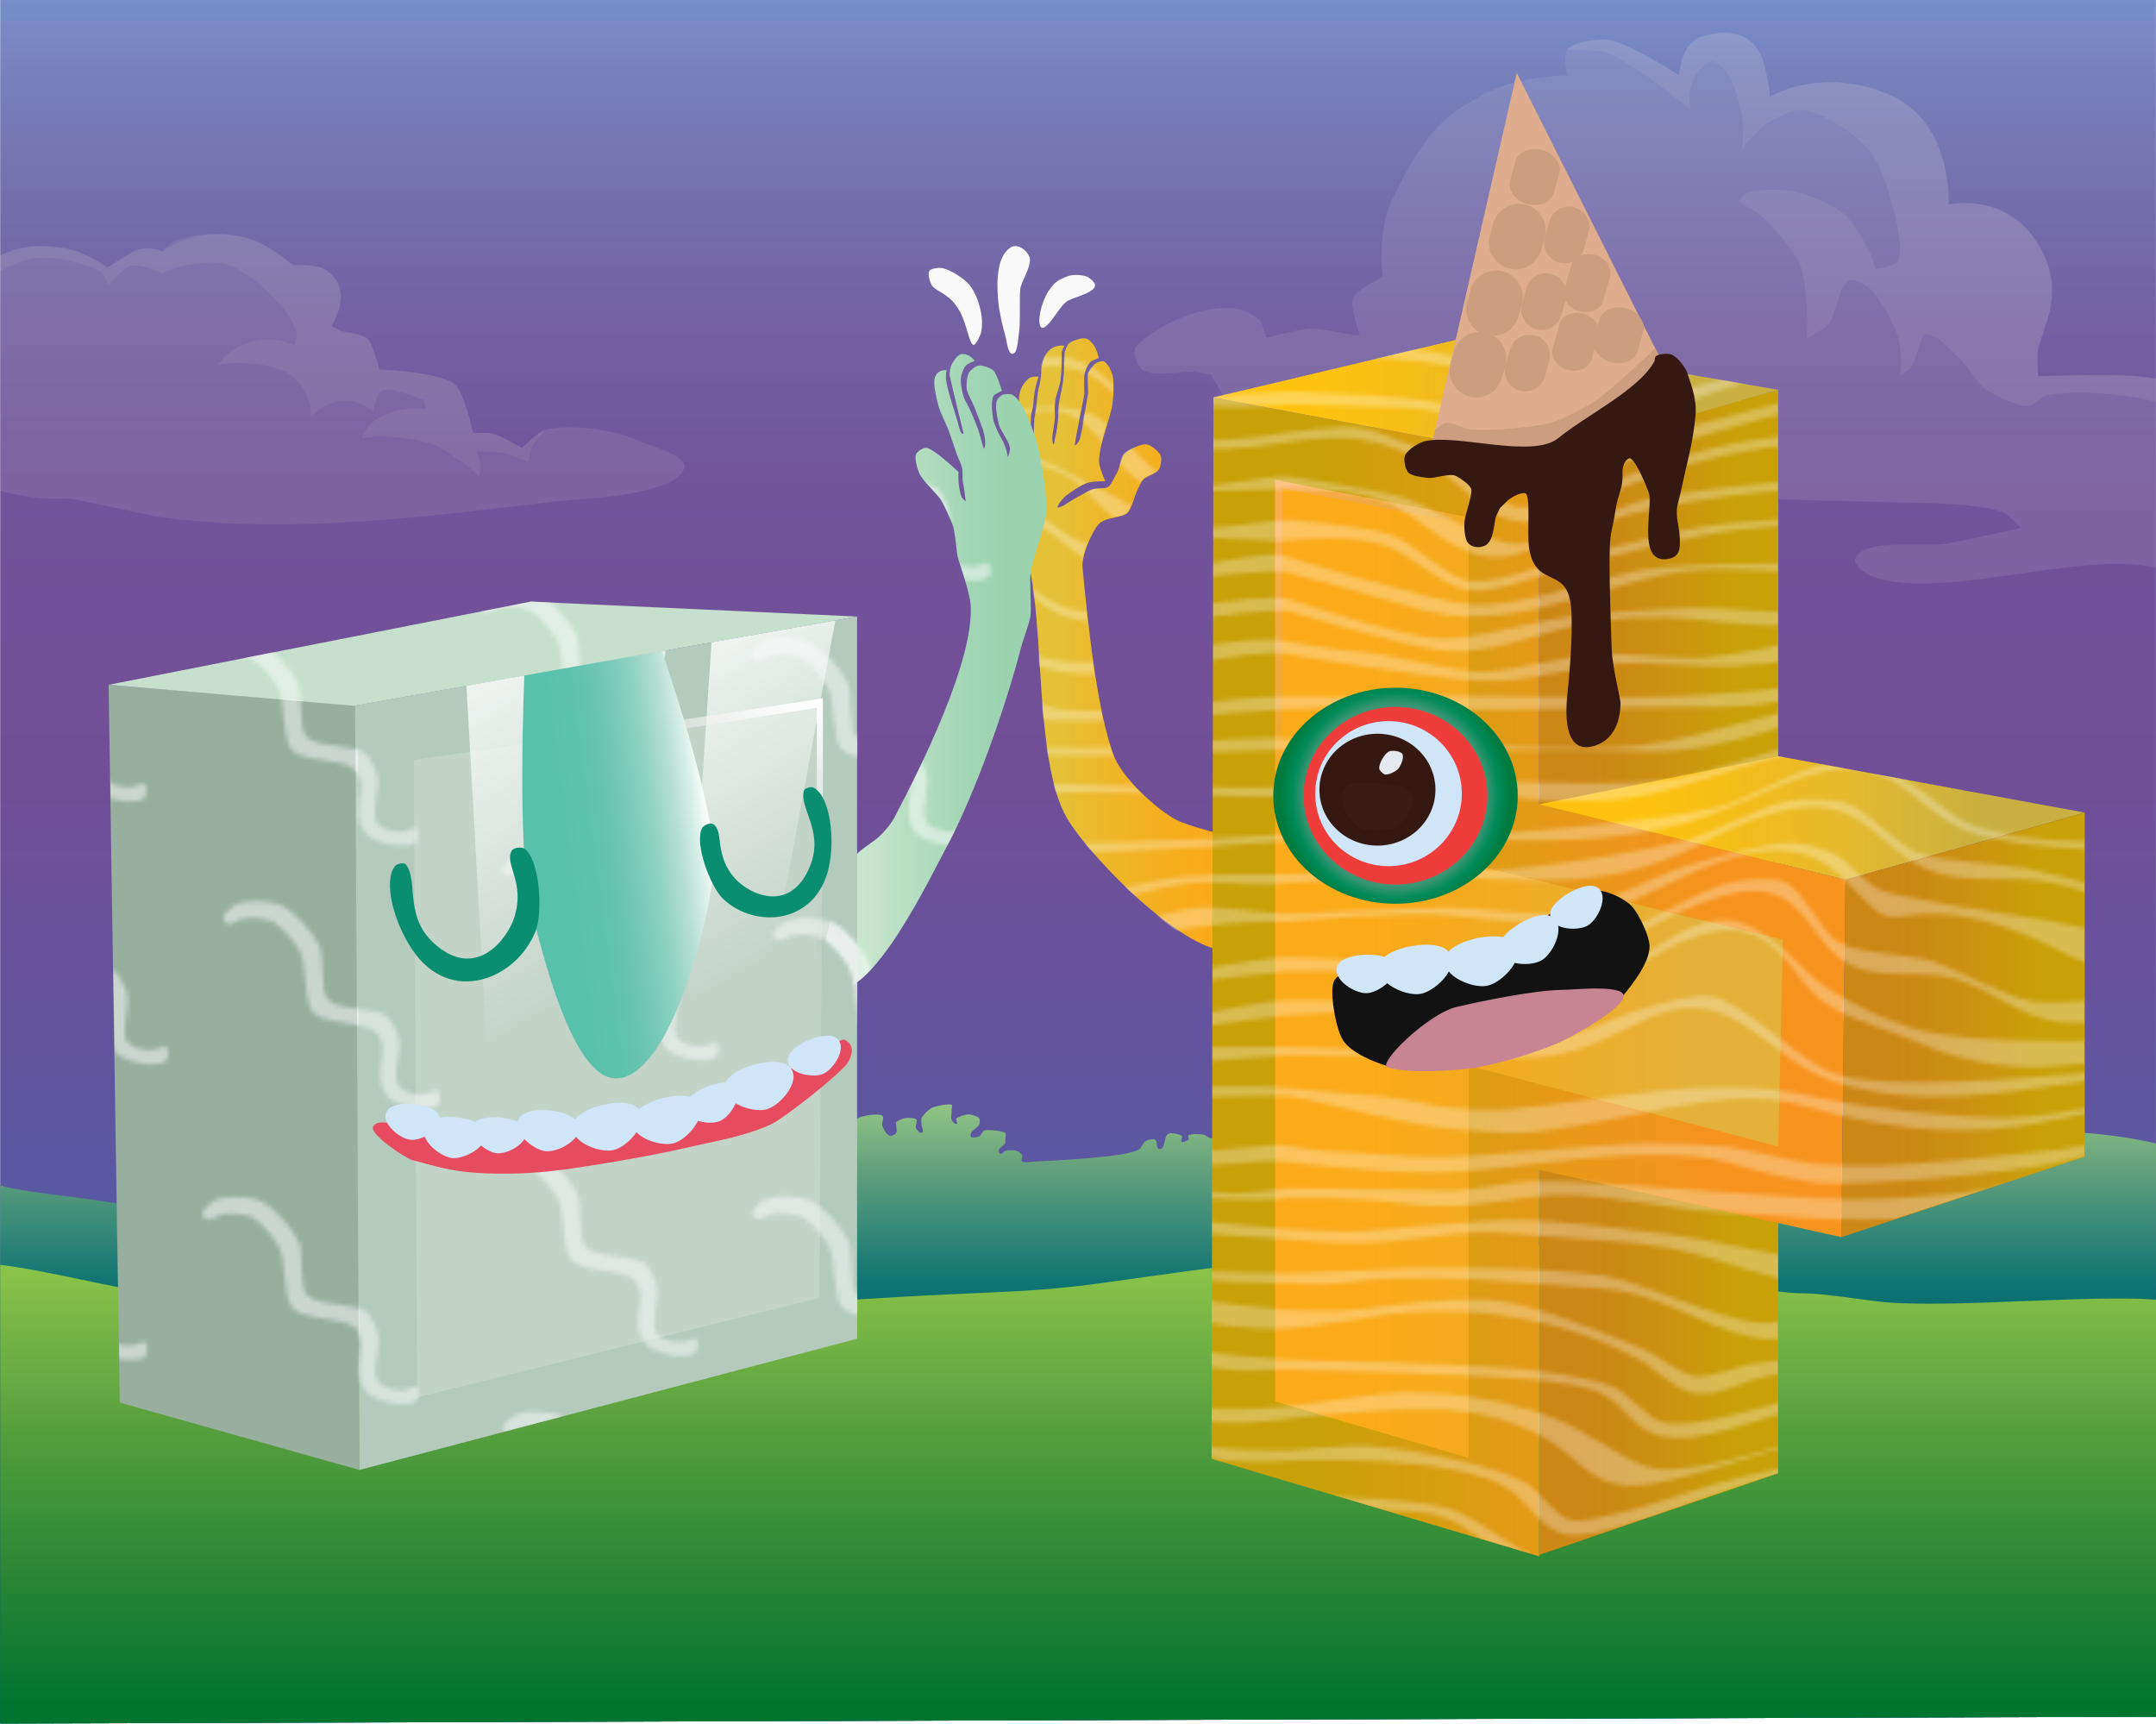<?xml version="1.0" encoding="utf-8"?>
<!-- Generator: Adobe Illustrator 17.0.0, SVG Export Plug-In . SVG Version: 6.00 Build 0)  -->
<!DOCTYPE svg PUBLIC "-//W3C//DTD SVG 1.1//EN" "http://www.w3.org/Graphics/SVG/1.1/DTD/svg11.dtd">
<svg version="1.1" id="Layer_1" xmlns="http://www.w3.org/2000/svg" xmlns:xlink="http://www.w3.org/1999/xlink" x="0px" y="0px"
	 width="500.375px" height="400px" viewBox="0 0 500.375 400" enable-background="new 0 0 500.375 400" xml:space="preserve">
<pattern  x="43.012" y="-248.125" width="256" height="256" patternUnits="userSpaceOnUse" id="New_Pattern_190" viewBox="256.025 -256 256 256" overflow="visible">
	<g>
		<polygon fill="none" points="256.025,-256 512.025,-256 512.025,0 256.025,0 		"/>
		<g>
			<g opacity="0.3">
				<path fill="#FFFFFF" d="M768.038-49.981c0,0-26.351-1.114-53.185,9.093c-12.222,4.649-17.847,0.447-28.594-4.61
					c-7.745-3.644-18.512-6.899-27.372-6.194c-6.945,0.553-7.576,2.03-12.337-2.478c-3.377-3.198-6.119-6.892-10.024-9.292
					c-9.903-6.086-22.063-1.753-31.613,2.478c-9.343,4.138-17.343,9.345-28.144,10.531c-8.862,0.973-18.125,0.044-26.987-0.929
					C538.981-52.568,512-49.998,512-49.998v-1.766c0,0,28.218-1.493,37.621-1.463c6.682,0.021,20.109,2.232,26.703,1.152
					c7.362-1.205,20.701-8.578,27.844-10.727c6.098-1.835,18.51-5.621,24.877-5.478c2.539,0.057,7.55,1.478,9.814,2.629
					c2.875,1.461,7.153,6.665,10.042,8.098c2.238,1.11,7.253,1.892,9.7,2.396c7.506,1.548,22.689,3.717,30.241,5.021
					c6.369,1.1,18.986,4.733,25.448,4.565c8.406-0.219,24.373-6.946,32.751-7.657c5.228-0.444,15.258,1.27,20.998,1.479V-49.981z"/>
			</g>
			<g opacity="0.3">
				<path fill="#FFFFFF" d="M512.036-58.966c0,0,25.411-2.055,32.349-1.708c22.367,1.119,40.817,3.617,60.914-6.194
					c7.692-3.755,15.019-7.841,23.903-9.292c14.24-2.325,18.079,5.947,27.372,12.079c8.061,5.319,16.954,3.888,26.601,4.336
					c10.788,0.501,19.655,6.027,30.457,6.504c10.019,0.442,20.434-4.328,30.842-5.575c7.711-0.924,15.925,0.997,23.562-0.15
					l0.003-1.979c-4.794-0.219-17.832-0.028-23.737,0.426c-7.749,0.597-22.929,5.145-30.697,4.907
					c-7.714-0.237-22.538-5.33-30.126-6.733c-6.408-1.185-19.743-1.356-25.79-3.785c-4.515-1.813-11.265-9.682-15.862-11.278
					c-3.13-1.087-9.964-1.18-13.237-0.666c-6.358,0.998-17.862,7.442-24.078,9.11c-10.22,2.742-31.21,6.118-41.766,6.847
					c-4.612,0.318-13.864-0.514-18.487-0.456c-8.065,0.1-32.258,1.653-32.258,1.653L512.036-58.966z"/>
			</g>
			<g opacity="0.3">
				<path fill="#FFFFFF" d="M768.038-68.743c0,0-35.518,3.17-52.865,2.493c-14.652-0.571-38.058,0.129-49.733-6.814
					c-8.023-4.771-13.884-13.371-25.059-12.389c-10.028,0.881-20.032,6.855-28.915,10.221c-16.549,6.271-35.086,6.879-52.817,6.194
					C543.997-69.602,512-68.716,512-68.716v-1.609c0,0,34.911,0.67,46.522-0.007c13.305-0.775,39.98-3.119,52.949-6.189
					c7.333-1.735,20.801-10.571,28.331-10.291c7.119,0.264,9.211-1.635,25.988,11.687c9.722,7.72,36.775,6.455,49.184,6.847
					c13.296,0.42,53.062-2.038,53.062-2.038L768.038-68.743z"/>
			</g>
			<g opacity="0.3">
				<path fill="#FFFFFF" d="M512-79.248c0,0,5.387-1.845,8.095-2.064c26.16-2.117,55.575,8.136,80.962,0.506
					c10.047-3.02,20.11-6.256,30.457-8.982c9.702-2.556,23.94-7.185,33.155-1.549c8.516,5.209,13.484,10.297,25.059,11.769
					c7.704,0.98,15.81,0.077,23.903-0.31c16.2-0.775,51.427,1.938,54.404,0.63l0.003-2.297c-3.955,1.189-41.179-0.339-54.89-0.314
					c-5.735,0.011-17.335,1.455-22.937,0.228c-6.595-1.444-17.981-9.498-24.421-11.526c-3.396-1.069-10.477-2.451-14.036-2.396
					c-5.326,0.081-15.701,2.992-20.883,4.222c-7.798,1.851-22.972,7.453-30.925,8.445c-19.82,2.47-59.946-1.664-79.882-0.441
					c-2.024,0.124-8.044,1.796-8.044,1.796L512-79.248z"/>
			</g>
			<g opacity="0.3">
				<path fill="#FFFFFF" d="M768.036-112.051c-8.055-1.878-35.888,6.391-50.935,4.299c-4.623-0.643-9.616-1.898-13.493-4.026
					c-4.601-2.525-6.959-7.704-11.951-10.221c-9.677-4.879-19.643-0.563-28.915,2.478c-17.315,5.68-34.316,10.712-53.588,10.221
					c-8.87-0.226-17.371-1.39-26.216,0c-8.892,1.397-18.117,3.979-26.601,3.407c-15.03-1.013-44.336-6.135-44.336-6.135l0.032-2.953
					c0,0,11.581,2.114,15.451,2.274c7.448,0.308,21.987,4.702,29.442,4.718c6.67,0.014,19.704-3.696,26.361-4.108
					c6.438-0.399,19.362,1.334,25.79,0.799c13.51-1.124,39.747-8.77,53.178-10.613c7.653-1.05,23.518-4.883,30.811-2.336
					c3.783,1.321,8.228,8.995,11.754,10.899c2.819,1.522,9.244,2.838,12.439,3.076c12.715,0.95,39.865-7.16,50.78-4.729V-112.051z"
					/>
			</g>
			<g opacity="0.3">
				<path fill="#FFFFFF" d="M512-180.857c0,0,40.789-2.065,52.432,7.444c3.447,2.815,6.958,8.584,11.566,9.601
					c3.872,0.855,9.656-0.86,13.493-1.858c8.91-2.318,17.734-6.194,26.602-8.982c8.867-2.788,17.35-4.685,26.987-4.336
					c7.712,0.279,15.04,2.529,23.132,1.858c10.415-0.863,18.82-3.828,26.987-8.982c8.028-5.066,13.871-12.751,24.288-14.247
					c11.172-1.605,17.34,10.542,24.674,16.106c6.546,4.966,25.875,3.397,25.875,3.397l0.014-2.437c0,0-19.074,0.365-24.661-2.296
					c-4.936-2.35-10.354-13.285-15.291-15.634c-2.535-1.206-8.44-1.627-11.183-1.027c-7.042,1.54-18.397,11.467-24.991,14.379
					c-6.083,2.686-18.721,7.407-25.334,8.102c-5.675,0.596-17.009-2.536-22.709-2.282c-7.429,0.331-21.99,3.828-29.213,5.592
					c-6.652,1.624-19.547,6.414-26.247,7.827c-2.757,0.582-8.477,2.204-11.183,1.416c-3.346-0.974-7.603-7.356-10.727-8.901
					c-8.213-4.063-26.581-7.53-35.718-8.216c-4.689-0.352-18.76,1.039-18.76,1.039L512-180.857z"/>
			</g>
			<g opacity="0.3">
				<path fill="#FFFFFF" d="M768.036-211.524c-1.274,0.215-20.561,0.196-30.887-4.631c-8.942-4.18-16.586-10.889-27.372-8.982
					c-11.961,2.114-18.492,7.453-27.373,13.318c-8.469,5.594-22.735,7.531-33.541,8.672c-9.629,1.017-19.186,0.595-28.529,3.407
					c-4.586,1.38-9.612,4.225-14.65,3.097c-4.605-1.031-8.15-5.473-12.337-7.743c-19.147-10.38-43.187-13.665-65.154-9.292
					c-3.085,0.614-16.192,2.148-16.192,2.148l0.036-4.297c0,0,11.788,0.433,15.789-0.118c8.267-1.139,25.049-3.108,33.322-2.008
					c8.743,1.163,25.323,7.791,33.436,11.251c3.08,1.314,8.55,5.757,11.868,6.205c3.385,0.457,9.978-2.362,13.351-2.896
					c7.052-1.115,21.383-1.618,28.415-2.853c8.144-1.43,24.322-5.205,32.066-8.102c7.457-2.789,20.483-13.691,28.415-14.379
					c7.903-0.685,22.597,7.586,30.355,9.243c7.142,1.526,28.984,3.652,28.984,3.652V-211.524z"/>
			</g>
			<g opacity="0.3">
				<path fill="#FFFFFF" d="M512.049-222.107c0,0,7.808,0.616,11.789,0.067c20.602-2.842,40.51-0.112,61.152,1.239
					c13.109,0.858,22.206,8.499,34.15,11.15c10.299,2.286,20.277-2.351,29.782-4.336c5.575-1.165,11.51-2.186,16.678-3.717
					c6.347-1.88,9.466-5.665,14.692-9.292c8.241-5.719,17.471-5.564,28.194-4.956c11.118,0.631,21.064,4.89,31.37,7.743
					c8.752,2.422,28.181,2.102,28.181,2.102l0-2.297c0,0-20.692-0.069-27.5-1.06c-8.275-1.205-24.054-7.911-32.409-8.282
					c-7.277-0.324-21.875,2.293-28.757,4.679c-4.099,1.421-11.149,6.802-15.177,8.41c-3.832,1.53-11.925,3.36-15.976,4.142
					c-6.806,1.315-20.594,4.115-27.502,3.538c-9.299-0.777-26.499-9.393-35.718-10.841c-15.052-2.364-45.74-2.113-60.938-1.027
					c-3.046,0.218-12.059,0.425-12.059,0.425L512.049-222.107z"/>
			</g>
		</g>
		<g>
			<g opacity="0.3">
				<path fill="#FFFFFF" d="M256.036-18.966c0,0,49.069,0.892,57.252,0.508c10.424-0.489,17.458-5.149,26.79-9.266
					c19.287-8.51,27.125,9.979,42.789,14.946c19.304,6.12,37.948,2.663,57.3,0c21.948-3.02,71.873-6.204,71.873-6.204v-1.951
					c0,0-20.044-0.111-26.704,0.356c-11.419,0.802-33.995,5.068-45.418,5.82c-14.12,0.93-42.988,4.09-56.601,0.228
					c-8.244-2.338-20.687-16.484-29.099-18.114c-3.839-0.744-11.62,1.726-15.406,2.709c-6.576,1.707-18.954,7.916-25.676,8.904
					c-14.144,2.079-57.099,0.097-57.099,0.097V-18.966z"/>
			</g>
			<g opacity="0.3">
				<path fill="#FFFFFF" d="M512.036-28.294c0,0-36.642,4.293-53.248,7.884c-20.785,4.494-36.625,7.124-56.673-1.549
					c-10.024-4.336-19.971-5.634-26.216-13.628c-6.095-7.801-11.156-15.41-24.674-11.15c-10.006,3.154-16.903,9.713-25.445,14.247
					c-9.572,5.081-21.204,2.478-31.999,2.478c-11.566,0-37.746,1.733-37.746,1.733v-3.453c0,0,28.012,0.335,37.357-0.409
					c7.727-0.615,23.5-0.021,30.925-2.246c7.17-2.148,19.075-12.114,26.132-14.607c6.644-2.347,12.247-3.497,26.246,10.955
					c4.98,5.141,18.524,11.307,25.448,13.123c13.42,3.521,41.613,2.922,55.46,2.054c13.75-0.862,45.342-8.773,54.431-8.871V-28.294z
					"/>
			</g>
			<g opacity="0.3">
				<path fill="#FFFFFF" d="M256.036-38.482c0,0,29.65-0.193,41.601,0.108c12.722,0.32,21.995-0.577,32.77-5.575
					c9.27-4.3,18.871-10.627,29.3-12.699c13.084-2.599,16.006,6.357,21.975,13.008c5.987,6.672,13.107,5.598,21.975,5.885
					c10.408,0.337,14.996,5.044,23.903,8.982c10.748,4.753,21.585,1.223,32.77-1.858c16.956-4.671,51.708-7.85,51.708-7.85
					l-0.003-3.297c-5.593-0.116-39.741,6.307-53.062,7.849c-7.479,0.866-22.565,3.615-30.012,2.511
					c-6.346-0.942-17.7-7.646-23.85-9.472c-5.257-1.56-16.753-1.593-21.502-4.336c-3.983-2.301-7.97-11.914-12.162-13.808
					c-2.912-1.316-9.657-0.672-12.781,0c-7.864,1.693-21.615,10.951-29.328,13.237c-7.748,2.297-23.893,4.303-31.952,4.907
					c-10.309,0.773-41.351-0.873-41.351-0.873V-38.482z"/>
			</g>
			<g opacity="0.3">
				<path fill="#FFFFFF" d="M512.038-49.981c0,0-26.351-1.114-53.185,9.093c-12.222,4.649-17.847,0.447-28.594-4.61
					c-7.745-3.644-18.512-6.899-27.373-6.194c-6.945,0.553-7.576,2.03-12.337-2.478c-3.377-3.198-6.119-6.892-10.024-9.292
					c-9.903-6.086-22.063-1.753-31.613,2.478c-9.343,4.138-17.343,9.345-28.144,10.531c-8.862,0.973-18.125,0.044-26.987-0.929
					C282.981-52.568,256-49.998,256-49.998v-1.766c0,0,28.218-1.493,37.621-1.463c6.682,0.021,20.109,2.232,26.703,1.152
					c7.362-1.205,20.701-8.578,27.844-10.727c6.098-1.835,18.51-5.621,24.877-5.478c2.539,0.057,7.55,1.478,9.814,2.629
					c2.875,1.461,7.153,6.665,10.042,8.098c2.238,1.11,7.253,1.892,9.7,2.396c7.506,1.548,22.689,3.717,30.241,5.021
					c6.369,1.1,18.986,4.733,25.448,4.565c8.406-0.219,24.373-6.946,32.751-7.657c5.228-0.444,15.258,1.27,20.998,1.479V-49.981z"/>
			</g>
			<g opacity="0.3">
				<path fill="#FFFFFF" d="M256.036-58.966c0,0,25.411-2.055,32.349-1.708c22.367,1.119,40.817,3.617,60.913-6.194
					c7.692-3.755,15.019-7.841,23.903-9.292c14.24-2.325,18.079,5.947,27.373,12.079c8.061,5.319,16.954,3.888,26.601,4.336
					c10.788,0.501,19.655,6.027,30.457,6.504c10.019,0.442,20.434-4.328,30.842-5.575c7.711-0.924,15.925,0.997,23.562-0.15
					l0.003-1.979c-4.794-0.219-17.832-0.028-23.737,0.426c-7.749,0.597-22.929,5.145-30.697,4.907
					c-7.714-0.237-22.538-5.33-30.126-6.733c-6.408-1.185-19.743-1.356-25.79-3.785c-4.515-1.813-11.265-9.682-15.862-11.278
					c-3.13-1.087-9.964-1.18-13.237-0.666c-6.358,0.998-17.862,7.442-24.078,9.11c-10.22,2.742-31.21,6.118-41.766,6.847
					c-4.612,0.318-13.864-0.514-18.487-0.456c-8.065,0.1-32.258,1.653-32.258,1.653L256.036-58.966z"/>
			</g>
			<g opacity="0.3">
				<path fill="#FFFFFF" d="M512.038-68.743c0,0-35.518,3.17-52.865,2.493c-14.652-0.571-38.058,0.129-49.733-6.814
					c-8.023-4.771-13.884-13.371-25.059-12.389c-10.028,0.881-20.032,6.855-28.915,10.221c-16.549,6.271-35.085,6.879-52.817,6.194
					C287.997-69.602,256-68.716,256-68.716v-1.609c0,0,34.911,0.67,46.522-0.007c13.305-0.775,39.98-3.119,52.949-6.189
					c7.333-1.735,20.801-10.571,28.331-10.291c7.119,0.264,9.211-1.635,25.988,11.687c9.722,7.72,36.775,6.455,49.184,6.847
					c13.296,0.42,53.062-2.038,53.062-2.038L512.038-68.743z"/>
			</g>
			<g opacity="0.3">
				<path fill="#FFFFFF" d="M256-79.248c0,0,5.387-1.845,8.095-2.064c26.16-2.117,55.575,8.136,80.962,0.506
					c10.047-3.02,20.11-6.256,30.457-8.982c9.702-2.556,23.94-7.185,33.155-1.549c8.516,5.209,13.484,10.297,25.059,11.769
					c7.704,0.98,15.81,0.077,23.903-0.31c16.2-0.775,51.427,1.938,54.404,0.63l0.003-2.297c-3.955,1.189-41.179-0.339-54.89-0.314
					c-5.735,0.011-17.335,1.455-22.937,0.228c-6.595-1.444-17.981-9.498-24.421-11.526c-3.396-1.069-10.477-2.451-14.036-2.396
					c-5.326,0.081-15.701,2.992-20.883,4.222c-7.798,1.851-22.972,7.453-30.925,8.445c-19.82,2.47-59.946-1.664-79.882-0.441
					c-2.024,0.124-8.044,1.796-8.044,1.796L256-79.248z"/>
			</g>
			<g opacity="0.3">
				<path fill="#FFFFFF" d="M512.038-89.778c-7.334-0.281-41.282,2.231-61.347,0.919c-11.558-0.756-20.661-2.351-28.529-8.982
					c-7.563-6.374-15.782-7.647-26.601-4.956c-18.08,4.497-38.177,14.18-57.444,13.318c-16.203-0.725-32.77,0-48.962,0
					c-9.638,0-33.12-0.3-33.12-0.3v-2.556c0,0,24.582,0.695,32.792,1.005c12.231,0.461,36.788,1.786,48.955,0.456
					c14.641-1.6,42.767-11.589,57.4-13.257c4.734-0.54,14.461-1.253,19.057,0c2.396,0.653,6.284,4.045,8.559,5.041
					c6.606,2.892,20.469,7.37,27.616,8.33c15.273,2.052,52.544-3.008,61.62-1.565L512.038-89.778z"/>
			</g>
			<g opacity="0.3">
				<path fill="#FFFFFF" d="M256.049-99.263c0,0,16.53-0.753,22.698-0.436c23.519,1.21,46.263,0,69.395,0
					c8.867,0,17.754,0.065,26.216-2.478c10.047-3.02,19.642-6.889,30.071-9.601c13.469-3.504,19.351-1.334,28.915,6.194
					c7.383,5.812,15.039,8.576,25.059,8.982c18.513,0.751,45.141-2.478,53.633-2.682l0-2.978
					c-10.255-0.55-40.261,4.893-53.518,2.944c-6.304-0.926-20.897-11.371-26.926-13.432c-5.984-2.046-14.793-2.921-21.117-3
					c-9.785-0.123-27.935,9.217-37.544,11.069c-5.965,1.15-18.124,1.992-24.192,2.282c-17.554,0.84-52.728-0.391-70.295,0.114
					c-5.617,0.162-22.408,0.021-22.408,0.021L256.049-99.263z"/>
			</g>
			<g opacity="0.3">
				<path fill="#FFFFFF" d="M512.036-112.051c-8.055-1.878-35.888,6.391-50.935,4.299c-4.623-0.643-9.616-1.898-13.493-4.026
					c-4.601-2.525-6.959-7.704-11.951-10.221c-9.677-4.879-19.643-0.563-28.915,2.478c-17.315,5.68-34.316,10.712-53.588,10.221
					c-8.87-0.226-17.371-1.39-26.216,0c-8.892,1.397-18.117,3.979-26.601,3.407c-15.03-1.013-44.336-6.135-44.336-6.135l0.032-2.953
					c0,0,11.581,2.114,15.451,2.274c7.448,0.308,21.987,4.702,29.442,4.718c6.67,0.014,19.704-3.696,26.361-4.108
					c6.438-0.399,19.362,1.334,25.79,0.799c13.51-1.124,39.747-8.77,53.178-10.613c7.653-1.05,23.518-4.883,30.811-2.336
					c3.783,1.321,8.228,8.995,11.754,10.899c2.819,1.522,9.244,2.838,12.439,3.076c12.715,0.95,39.865-7.16,50.78-4.729V-112.051z"
					/>
			</g>
			<g opacity="0.3">
				<path fill="#FFFFFF" d="M256.032-122.029c0,0,25.04,7.675,35.051,9.011c10.809,1.443,21.152-3.319,31.228-5.575
					c9.209-2.062,18.504-2.459,27.758-1.549c9.636,0.948,18.863,2.327,28.529,0.619c9.613-1.699,18.954-4.446,28.144-7.433
					c8.932-2.904,18.51-9.049,28.529-8.363c12.343,0.846,14.685,10.744,25.059,14.557c13.153,4.834,45.188-2.669,51.706-1.223
					v-2.851c-6.077-1.972-38.53,5.292-50.894,2.237c-7.187-1.775-18.223-13.976-25.562-14.949
					c-7.65-1.014-22.334,6.092-29.784,8.102c-6.929,1.869-20.602,6.584-27.73,7.417c-6.945,0.812-20.967-0.944-27.958-0.799
					c-7.12,0.148-21.345,1.14-28.415,1.993c-7.616,0.919-22.572,5.394-30.241,5.196c-9.074-0.235-35.404-9.221-35.404-9.221
					L256.032-122.029z"/>
			</g>
			<g opacity="0.3">
				<path fill="#FFFFFF" d="M512.036-131.011c-3.255-1.237-20.477,1.611-28.96,1.888c-10.794,0.352-15.855-2.421-22.746-8.363
					c-8.542-7.364-15.809-9.607-27.373-5.575c-8.869,3.093-16.974,6.769-26.216,8.982c-8.878,2.125-17.734,3.097-26.601,3.097
					c-11.566,0-25.051-1.817-35.854,0.31c-19.262,3.791-38.571,13.998-58.215,8.053c-8.104-2.453-30.023-8.348-30.023-8.348
					l-0.013-3.578c0,0,33.869,10.353,41.782,10.936c14.211,1.048,31.236-7.582,45.443-8.689c9.193-0.716,27.662-0.711,36.859-1.369
					c6.467-0.463,19.455-1.357,25.79-2.739c6.644-1.449,19.111-7.372,25.79-8.651c4.686-0.898,14.439-2.248,19.057-1.048
					c3.103,0.806,7.942,5.479,10.841,6.847c5.107,2.41,15.846,6.407,21.454,7.075c7.219,0.86,24.695-4.873,28.984-2.361V-131.011z"
					/>
			</g>
			<g opacity="0.3">
				<path fill="#FFFFFF" d="M256.032-138.455c0,0,14.673-1.683,22.714,1.28c6.024,2.219,12.741,9.177,18.891,10.221
					c6.576,1.116,18.883-4.371,25.445-5.885c9.626-2.22,19.662-4.956,29.3-6.814s20.048-2.499,29.686-2.168
					c8.482,0.291,18.144,2.58,26.216,0.619c18.177-4.416,39.769-25.149,56.673-8.672c6.964,6.789,10.811,11.713,22.746,10.84
					c6.566-0.48,22.584,1.258,24.334,0.586l0-4.783c-3.815-0.166-18.813,2.876-24.99,1.767c-5.736-1.03-15.697-7.703-20.997-10.126
					c-3.788-1.731-11.131-6.427-15.291-6.612c-11.347-0.504-31.918,12.484-43.136,14.264c-6.119,0.971-18.591-0.34-24.783-0.114
					c-7.744,0.282-23.249,1.197-30.905,2.396c-7.59,1.189-22.412,5.38-29.898,7.108c-6.068,1.401-18.159,6.437-24.307,5.444
					c-5.091-0.822-12.832-8.877-17.688-10.613c-5.721-2.045-24.009-3.533-24.009-3.533V-138.455z"/>
			</g>
			<g opacity="0.3">
				<path fill="#FFFFFF" d="M512.036-150.419c0,0-17.779,0.545-25.875,0.545c-11.951,0-14.652-9.909-21.59-15.796
					c-13.498-11.455-40.485,13.886-55.516,15.176c-10.412,0.894-21.204,0.31-31.613,0.31c-12.722,0-25.445,2.168-37.782,4.646
					c-10.795,2.168-20.427,7.143-30.457,10.221c-11.174,3.429-18.839-5.349-27.372-10.531c-8.815-5.352-25.799-4.571-25.799-4.571
					v-2.854c0,0,20.132,2.973,26.634,4.886c6.75,1.986,18.986,10.503,26.018,10.727c7.98,0.254,22.456-8.494,30.241-10.27
					c9.19-2.097,28.022-3.959,37.43-4.565c7.943-0.511,23.949,0.829,31.838-0.228c14.773-1.981,37.309-22.381,57.628-15.291
					c6.145,2.144,13.998,14.446,20.198,16.426c6.209,1.982,23.427-2.516,26.017-1.684V-150.419z"/>
			</g>
			<g opacity="0.3">
				<path fill="#FFFFFF" d="M256.032-161.263c0,0,10.377-1.62,16.16-0.69c7.711,1.239,15.325,4.459,21.204,8.982
					c4.554,3.503,7.683,7.839,13.879,9.601c10.365,2.948,18.555-4.211,27.373-7.743c20.164-8.077,42.419-12.161,65.154-8.982
					c10.8,1.51,18.977,1.115,28.529-3.407c8.173-3.869,15.807-13.008,25.059-14.867c13.879-2.788,19.561,7.837,26.216,14.867
					c6.837,7.222,32.429,2.22,32.429,2.22v-2.276c0,0-25.4,4.66-30.467-1.033c-16.429-18.459-20.299-16.525-28.529-16.433
					c-7.373,0.083-18.248,12.89-25.219,15.291c-6.628,2.283-20.863,3.941-27.844,3.309c-33.112-2.997-50.784,3.407-65.73,9.148
					c-6.156,2.365-18.943,8.023-25.448,6.942c-4.012-0.667-9.872-7.225-13.466-9.129c-5.453-2.89-16.842-8.159-22.937-9.129
					c-4.047-0.644-16.36,1.033-16.36,1.033L256.032-161.263z"/>
			</g>
			<g opacity="0.3">
				<path fill="#FFFFFF" d="M512.036-170.091c0,0-20.522,2.343-28.189-1.464c-8.532-4.236-10.776-17.783-21.204-19.203
					c-10.008-1.363-19.656,9.301-26.216,13.318c-9.63,5.898-18.865,9.126-30.457,7.433c-21.162-3.09-35.844,2.206-55.516,7.743
					c-8.862,2.495-21.203,8.699-30.457,8.982c-11.179,0.342-18.13-10.813-27.372-14.247c-5.789-2.151-11.18-1.558-16.963-1.858
					c-6.168-0.32-19.63-0.704-19.63-0.704v-2.957c0,0,14.843,0.656,19.787,0.982c4.451,0.293,13.431,1.007,17.688,2.34
					c7.074,2.216,18.979,12.902,26.361,13.576c7.657,0.699,21.918-7.31,29.442-8.897c14.062-2.967,33.647-11.148,57.058-7.019
					c7.41,1.307,22.158-4.63,29.213-7.246c7.01-2.599,19.277-14.329,26.703-13.466c7.402,0.861,15.849,16.546,22.823,19.171
					c6.302,2.373,26.93,0.558,26.93,0.558L512.036-170.091z"/>
			</g>
			<g opacity="0.3">
				<path fill="#FFFFFF" d="M256-180.857c0,0,40.789-2.065,52.432,7.444c3.447,2.815,6.958,8.584,11.566,9.601
					c3.872,0.855,9.656-0.86,13.493-1.858c8.91-2.318,17.734-6.194,26.601-8.982c8.867-2.788,17.35-4.685,26.987-4.336
					c7.712,0.279,15.04,2.529,23.132,1.858c10.415-0.863,18.82-3.828,26.987-8.982c8.028-5.066,13.871-12.751,24.288-14.247
					c11.172-1.605,17.34,10.542,24.674,16.106c6.546,4.966,25.875,3.397,25.875,3.397l0.014-2.437c0,0-19.074,0.365-24.661-2.296
					c-4.936-2.35-10.354-13.285-15.291-15.634c-2.535-1.206-8.44-1.627-11.183-1.027c-7.042,1.54-18.397,11.467-24.991,14.379
					c-6.083,2.686-18.721,7.407-25.334,8.102c-5.675,0.596-17.009-2.536-22.709-2.282c-7.429,0.331-21.99,3.828-29.214,5.592
					c-6.652,1.624-19.547,6.414-26.246,7.827c-2.757,0.582-8.477,2.204-11.183,1.416c-3.346-0.974-7.603-7.356-10.727-8.901
					c-8.213-4.063-26.581-7.53-35.718-8.216c-4.689-0.352-18.76,1.039-18.76,1.039L256-180.857z"/>
			</g>
			<g opacity="0.3">
				<path fill="#FFFFFF" d="M512.036-190.638c0,0-16.644,2.708-23.177-0.739c-9.283-4.898-12.726-15.461-24.674-17.035
					c-11.569-1.524-21.74,10.007-29.3,15.486c-9.055,6.563-19.279,2.083-30.842,2.478c-22.367,0.764-39.256,9.587-60.142,14.247
					c-10.378,2.315-14.949,1.145-21.975-5.265c-7.237-6.602-16.975-10.088-28.144-11.15c-11.58-1.101-37.75,1.978-37.75,1.978
					l0.004-2.899c0,0,16.073-2.127,21.495-2.818c11.129-1.417,33.004,0.986,46.105,8.438c6.57,3.737,13.96,8.937,18.941,9.089
					c15.605,0.478,45.262-12.37,60.709-14.635c7.237-1.061,22.158,0.331,29.214-1.598c8.837-2.415,23.385-17.552,32.523-16.889
					c7.853,0.57,18.068,15.983,25.562,18.399c5.104,1.646,21.452,0.013,21.452,0.013V-190.638z"/>
			</g>
			<g opacity="0.3">
				<path fill="#FFFFFF" d="M256.036-202.076c0,0,50.433,1.319,59.336,2.646c4.995,0.744,10.476,1.128,14.65,3.717
					c4.313,2.675,6.168,7.433,11.951,8.982c9.253,2.478,23.539-4.23,32.77-6.194c9.663-2.057,19.662-4.956,30.071-6.194
					s19.911,1.09,27.372-5.885c8.097-7.569,21.172-12.283,25.051-11.277c10.971,2.844,17.709,6.077,26.609,10.658
					c11.099,5.712,26.742,3.249,28.189,3.551l0-2.204c0,0-20.934-1.407-27.614-3.335c-7.311-2.111-19.893-13.126-27.502-13.043
					c-7.658,0.083-20.163,11.185-27.388,13.728c-6.001,2.113-18.652,4.051-24.877,5.363c-7.61,1.604-22.829,4.821-30.469,6.276
					c-7.796,1.485-23.531,7.243-31.268,5.478c-3.388-0.773-8.127-6.679-11.297-8.102c-3.789-1.701-12.089-3.093-16.204-3.652
					c-14.728-1.998-59.385-2.714-59.385-2.714L256.036-202.076z"/>
			</g>
			<g opacity="0.3">
				<path fill="#FFFFFF" d="M512.036-211.524c-1.274,0.215-20.561,0.196-30.887-4.631c-8.942-4.18-16.586-10.889-27.373-8.982
					c-11.961,2.114-18.492,7.453-27.372,13.318c-8.469,5.594-22.735,7.531-33.541,8.672c-9.629,1.017-19.186,0.595-28.529,3.407
					c-4.586,1.38-9.612,4.225-14.65,3.097c-4.605-1.031-8.15-5.473-12.337-7.743c-19.147-10.38-43.187-13.665-65.154-9.292
					c-3.085,0.614-16.192,2.148-16.192,2.148l0.036-4.297c0,0,11.788,0.433,15.789-0.118c8.268-1.139,25.049-3.108,33.322-2.008
					c8.743,1.163,25.323,7.791,33.436,11.251c3.08,1.314,8.55,5.757,11.868,6.205c3.385,0.457,9.978-2.362,13.351-2.896
					c7.052-1.115,21.383-1.618,28.415-2.853c8.144-1.43,24.322-5.205,32.066-8.102c7.457-2.789,20.483-13.691,28.415-14.379
					c7.903-0.685,22.597,7.586,30.355,9.243c7.142,1.526,28.984,3.652,28.984,3.652V-211.524z"/>
			</g>
			<g opacity="0.3">
				<path fill="#FFFFFF" d="M256.049-222.107c0,0,7.808,0.616,11.789,0.067c20.602-2.842,40.51-0.112,61.152,1.239
					c13.109,0.858,22.206,8.499,34.15,11.15c10.299,2.286,20.277-2.351,29.782-4.336c5.575-1.165,11.51-2.186,16.678-3.717
					c6.347-1.88,9.466-5.665,14.692-9.292c8.241-5.719,17.471-5.564,28.194-4.956c11.118,0.631,21.064,4.89,31.37,7.743
					c8.752,2.422,28.181,2.102,28.181,2.102l0-2.297c0,0-20.692-0.069-27.5-1.06c-8.275-1.205-24.054-7.911-32.409-8.282
					c-7.277-0.324-21.875,2.293-28.757,4.679c-4.099,1.421-11.149,6.802-15.177,8.41c-3.832,1.53-11.925,3.36-15.976,4.142
					c-6.806,1.315-20.594,4.115-27.502,3.538c-9.299-0.777-26.499-9.393-35.718-10.841c-15.052-2.364-45.74-2.113-60.938-1.027
					c-3.046,0.218-12.059,0.425-12.059,0.425L256.049-222.107z"/>
			</g>
			<g opacity="0.3">
				<path fill="#FFFFFF" d="M457.118-237.216c-9.799-1.584-19.609-2.168-29.022,0.31c-11.766,3.097-19.607,10.227-30.983,14.247
					c-18.43,6.514-35.29-4.687-53.73-7.743c-11.369-1.884-22.357-1.836-33.728-3.097c-13.73-1.522-24.705,2.013-38.042,2.168
					c-5.098,0.059-15.548-0.885-15.548-0.885l-0.028-2.406c0,0,11.759,0.742,15.675,0.535c9.624-0.509,28.82-2.801,38.457-2.67
					c8.397,0.115,25.094,2.267,33.436,3.24c12.984,1.515,38.847,8.773,51.808,7.075c8.647-1.133,23.614-11.83,32.181-13.466
					c7.343-1.402,22.439,0.068,29.898,0.571c13.104,0.882,54.545,4.747,54.545,4.747v2.368
					C512.036-232.222,473.992-234.489,457.118-237.216z"/>
			</g>
			<g opacity="0.3">
				<path fill="#FFFFFF" d="M256.036-241.841c0,0,14.997-0.306,26.566,1.218c11.948,1.574,18.512,0.048,30.457-1.549
					c13.501-1.804,29.233,2.933,43.11,3.598c18.123,0.869,36.685,3.793,55.2-0.501c18.881-4.379,35.503-8.869,55.516-5.265
					c14.677,2.643,41.187,3.575,45.152,2.492l0-2.282c-1.895,0.226-9.655,1.319-12.893,1.255
					c-8.177-0.161-24.281-3.541-32.409-4.451c-4.269-0.478-12.824-1.624-17.117-1.483c-9.952,0.326-29.466,4.996-39.37,6.026
					c-5.741,0.597-17.28,1.282-23.051,1.278c-8.03-0.006-24.05-1.374-32.066-1.826c-10.727-0.605-32.17-2.76-42.907-2.396
					c-4.396,0.149-13.067,1.937-17.46,2.168c-3.077,0.162-9.244-0.146-12.324-0.228c-6.602-0.175-26.412-0.335-26.412-0.335
					L256.036-241.841z"/>
			</g>
			<g opacity="0.3">
				<path fill="#FFFFFF" d="M509.678-250.401c-5.691-0.057-15.035,1.232-22.746,0.929c-8.096-0.317-16.178-1.336-24.288-2.478
					c-9.623-1.354-17.278-0.994-26.601,1.549c-8.807,2.401-49.335,6.345-58.594,4.837c-20.788-3.384-17.006-6.469-38.444-6.271
					c-17.726,0.164-28.697,3.152-46.364,3.984c-13.236,0.623-36.603-2.321-36.603-2.321l0.013-3.763c0,0,6.524,1.131,8.701,1.192
					c6.369,0.178,19.076,1.454,25.448,1.424c12.208-0.059,36.52-3.053,48.727-3.195c4.74-0.055,14.237,0.237,18.943,0.799
					c4.909,0.586,14.487,3.284,19.4,3.843c3.914,0.446,11.811,0.605,15.748,0.493c10.392-0.294,31.102-2.409,41.424-3.652
					c3.381-0.407,10.064-1.905,13.466-2.06c3.769-0.171,11.3,0.656,15.063,0.919c5.795,0.405,17.356,1.776,23.165,1.826
					c6.488,0.055,24.297-2.577,25.902-1.598l0,3.783C512.036-250.16,510.27-250.395,509.678-250.401z"/>
			</g>
			<g opacity="0.3">
				<path fill="#FFFFFF" d="M512.036-9.454c-3.488-0.507-31.004,0.624-45.843,0.893c-14.839,0-27.521,4.317-41.82,6.206
					c-15.109,2.158-32.933-0.216-47.486-4.587c-12.425-3.731-24.821-1.351-37.801,1.203c-7.269,1.43-24.333,5.108-32.158,4.838
					c-5.666-0.27-15.083-0.996-21.059-2.134c-13.805-2.63-26.835-6.332-29.832-6.416v-1.844c0,0,12.986,1.099,22.433,1.928
					c5.101,0.447,15.652,3.913,28.743,2.914c20.107-1.535,46.207-8.617,70.512-2.966c11.263,2.619,34.428,5.196,45.988,4.931
					c10.697-0.245,31.678-5.344,42.337-6.276c11.457-1.002,42.536-1.466,45.989-0.531L512.036-9.454z"/>
			</g>
		</g>
		<g>
			<g opacity="0.3">
				<path fill="#FFFFFF" d="M0.036-18.966c0,0,49.069,0.892,57.252,0.508c10.424-0.489,17.458-5.149,26.79-9.266
					c19.287-8.51,27.125,9.979,42.789,14.946c19.304,6.12,37.948,2.663,57.3,0c21.948-3.02,71.873-6.204,71.873-6.204v-1.951
					c0,0-20.044-0.111-26.704,0.356c-11.419,0.802-33.995,5.068-45.418,5.82c-14.12,0.93-42.988,4.09-56.601,0.228
					c-8.244-2.338-20.687-16.484-29.099-18.114c-3.839-0.744-11.62,1.726-15.406,2.709c-6.576,1.707-18.954,7.916-25.676,8.904
					C42.99-18.953,0.036-20.935,0.036-20.935V-18.966z"/>
			</g>
			<g opacity="0.3">
				<path fill="#FFFFFF" d="M256.036-28.294c0,0-36.642,4.293-53.248,7.884c-20.785,4.494-36.625,7.124-56.673-1.549
					c-10.024-4.336-19.971-5.634-26.216-13.628c-6.095-7.801-11.156-15.41-24.674-11.15c-10.006,3.154-16.903,9.713-25.445,14.247
					c-9.572,5.081-21.204,2.478-31.999,2.478c-11.566,0-37.746,1.733-37.746,1.733v-3.453c0,0,28.012,0.335,37.357-0.409
					c7.727-0.615,23.5-0.021,30.925-2.246c7.17-2.148,19.075-12.114,26.132-14.607c6.644-2.347,12.247-3.497,26.246,10.955
					c4.98,5.141,18.524,11.307,25.448,13.123c13.42,3.521,41.613,2.922,55.46,2.054c13.75-0.862,45.342-8.773,54.431-8.871V-28.294z
					"/>
			</g>
			<g opacity="0.3">
				<path fill="#FFFFFF" d="M0.036-38.482c0,0,29.65-0.193,41.601,0.108c12.722,0.32,21.995-0.577,32.77-5.575
					c9.27-4.3,18.871-10.627,29.3-12.699c13.084-2.599,16.006,6.357,21.975,13.008c5.987,6.672,13.107,5.598,21.975,5.885
					c10.408,0.337,14.996,5.044,23.903,8.982c10.748,4.753,21.585,1.223,32.77-1.858c16.956-4.671,51.708-7.85,51.708-7.85
					l-0.003-3.297c-5.593-0.116-39.741,6.307-53.062,7.849c-7.479,0.866-22.565,3.615-30.012,2.511
					c-6.346-0.942-17.7-7.646-23.85-9.472c-5.257-1.56-16.753-1.593-21.502-4.336c-3.983-2.301-7.97-11.914-12.162-13.808
					c-2.912-1.316-9.657-0.672-12.781,0c-7.864,1.693-21.615,10.951-29.328,13.237c-7.748,2.297-23.893,4.303-31.952,4.907
					c-10.309,0.773-41.351-0.873-41.351-0.873V-38.482z"/>
			</g>
			<g opacity="0.3">
				<path fill="#FFFFFF" d="M256.038-49.981c0,0-26.351-1.114-53.185,9.093c-12.222,4.649-17.847,0.447-28.594-4.61
					c-7.745-3.644-18.512-6.899-27.373-6.194c-6.945,0.553-7.576,2.03-12.337-2.478c-3.377-3.198-6.119-6.892-10.024-9.292
					c-9.903-6.086-22.063-1.753-31.613,2.478c-9.343,4.138-17.343,9.345-28.144,10.531c-8.862,0.973-18.125,0.044-26.987-0.929
					C26.981-52.568,0-49.998,0-49.998v-1.766c0,0,28.218-1.493,37.621-1.463c6.682,0.021,20.109,2.232,26.703,1.152
					c7.362-1.205,20.701-8.578,27.844-10.727c6.098-1.835,18.51-5.621,24.877-5.478c2.539,0.057,7.55,1.478,9.814,2.629
					c2.875,1.461,7.153,6.665,10.042,8.098c2.238,1.11,7.253,1.892,9.7,2.396c7.506,1.548,22.689,3.717,30.241,5.021
					c6.369,1.1,18.986,4.733,25.448,4.565c8.406-0.219,24.373-6.946,32.751-7.657c5.228-0.444,15.258,1.27,20.998,1.479V-49.981z"/>
			</g>
			<g opacity="0.3">
				<path fill="#FFFFFF" d="M0.036-58.966c0,0,25.411-2.055,32.349-1.708c22.367,1.119,40.817,3.617,60.913-6.194
					c7.692-3.755,15.019-7.841,23.903-9.292c14.24-2.325,18.079,5.947,27.373,12.079c8.061,5.319,16.954,3.888,26.601,4.336
					c10.788,0.501,19.655,6.027,30.457,6.504c10.019,0.442,20.434-4.328,30.842-5.575c7.711-0.924,15.925,0.997,23.562-0.15
					l0.003-1.979c-4.794-0.219-17.832-0.028-23.737,0.426c-7.749,0.597-22.929,5.145-30.697,4.907
					c-7.714-0.237-22.538-5.33-30.126-6.733c-6.408-1.185-19.743-1.356-25.79-3.785c-4.515-1.813-11.265-9.682-15.862-11.278
					c-3.13-1.087-9.964-1.18-13.237-0.666c-6.358,0.998-17.862,7.442-24.078,9.11c-10.22,2.742-31.21,6.118-41.766,6.847
					c-4.612,0.318-13.864-0.514-18.487-0.456C24.193-62.472,0-60.919,0-60.919L0.036-58.966z"/>
			</g>
			<g opacity="0.3">
				<path fill="#FFFFFF" d="M256.038-68.743c0,0-35.518,3.17-52.865,2.493c-14.652-0.571-38.058,0.129-49.733-6.814
					c-8.023-4.771-13.884-13.371-25.059-12.389c-10.028,0.881-20.032,6.855-28.915,10.221c-16.549,6.271-35.085,6.879-52.817,6.194
					C31.997-69.602,0-68.716,0-68.716v-1.609c0,0,34.911,0.67,46.522-0.007c13.305-0.775,39.98-3.119,52.949-6.189
					c7.333-1.735,20.801-10.571,28.331-10.291c7.119,0.264,9.211-1.635,25.988,11.687c9.722,7.72,36.775,6.455,49.184,6.847
					c13.296,0.42,53.062-2.038,53.062-2.038L256.038-68.743z"/>
			</g>
			<g opacity="0.3">
				<path fill="#FFFFFF" d="M0-79.248c0,0,5.387-1.845,8.095-2.064c26.16-2.117,55.575,8.136,80.962,0.506
					c10.047-3.02,20.11-6.256,30.457-8.982c9.702-2.556,23.94-7.185,33.155-1.549c8.516,5.209,13.484,10.297,25.059,11.769
					c7.704,0.98,15.81,0.077,23.903-0.31c16.2-0.775,51.427,1.938,54.404,0.63l0.003-2.297c-3.955,1.189-41.179-0.339-54.89-0.314
					c-5.735,0.011-17.335,1.455-22.937,0.228c-6.595-1.444-17.981-9.498-24.421-11.526c-3.395-1.069-10.477-2.451-14.036-2.396
					c-5.326,0.081-15.701,2.992-20.883,4.222c-7.798,1.851-22.972,7.453-30.925,8.445C68.126-80.415,28-84.549,8.064-83.326
					c-2.024,0.124-8.044,1.796-8.044,1.796L0-79.248z"/>
			</g>
			<g opacity="0.3">
				<path fill="#FFFFFF" d="M256.038-89.778c-7.334-0.281-41.282,2.231-61.347,0.919c-11.558-0.756-20.661-2.351-28.529-8.982
					c-7.563-6.374-15.782-7.647-26.601-4.956c-18.08,4.497-38.177,14.18-57.444,13.318c-16.203-0.725-32.77,0-48.962,0
					c-9.638,0-33.12-0.3-33.12-0.3l0-2.556c0,0,24.582,0.695,32.792,1.005c12.231,0.461,36.788,1.786,48.955,0.456
					c14.641-1.6,42.767-11.589,57.4-13.257c4.734-0.54,14.461-1.253,19.057,0c2.396,0.653,6.284,4.045,8.559,5.041
					c6.606,2.892,20.469,7.37,27.616,8.33c15.273,2.052,52.544-3.008,61.62-1.565L256.038-89.778z"/>
			</g>
			<g opacity="0.3">
				<path fill="#FFFFFF" d="M0.049-99.263c0,0,16.53-0.753,22.698-0.436c23.519,1.21,46.263,0,69.395,0
					c8.867,0,17.754,0.065,26.216-2.478c10.047-3.02,19.642-6.889,30.071-9.601c13.469-3.504,19.351-1.334,28.915,6.194
					c7.383,5.812,15.039,8.576,25.059,8.982c18.513,0.751,45.141-2.478,53.633-2.682l0-2.978
					c-10.255-0.55-40.261,4.893-53.518,2.944c-6.304-0.926-20.897-11.371-26.926-13.432c-5.984-2.046-14.793-2.921-21.117-3
					c-9.785-0.123-27.935,9.217-37.544,11.069c-5.965,1.15-18.124,1.992-24.192,2.282c-17.554,0.84-52.728-0.391-70.295,0.114
					c-5.617,0.162-22.408,0.021-22.408,0.021L0.049-99.263z"/>
			</g>
			<g opacity="0.3">
				<path fill="#FFFFFF" d="M256.036-112.051c-8.055-1.878-35.888,6.391-50.935,4.299c-4.623-0.643-9.616-1.898-13.493-4.026
					c-4.601-2.525-6.959-7.704-11.951-10.221c-9.677-4.879-19.643-0.563-28.915,2.478c-17.315,5.68-34.316,10.712-53.588,10.221
					c-8.87-0.226-17.371-1.39-26.216,0c-8.892,1.397-18.117,3.979-26.601,3.407C29.306-106.907,0-112.029,0-112.029l0.032-2.953
					c0,0,11.581,2.114,15.451,2.274c7.448,0.308,21.987,4.702,29.442,4.718c6.67,0.014,19.704-3.696,26.361-4.108
					c6.438-0.399,19.362,1.334,25.79,0.799c13.51-1.124,39.747-8.77,53.178-10.613c7.653-1.05,23.518-4.883,30.811-2.336
					c3.783,1.321,8.228,8.995,11.754,10.899c2.819,1.522,9.244,2.838,12.439,3.076c12.715,0.95,39.865-7.16,50.78-4.729V-112.051z"
					/>
			</g>
			<g opacity="0.3">
				<path fill="#FFFFFF" d="M0.032-122.029c0,0,25.04,7.675,35.051,9.011c10.809,1.443,21.152-3.319,31.228-5.575
					c9.209-2.062,18.504-2.459,27.758-1.549c9.636,0.948,18.863,2.327,28.529,0.619c9.613-1.699,18.954-4.446,28.144-7.433
					c8.932-2.904,18.51-9.049,28.529-8.363c12.343,0.846,14.685,10.744,25.059,14.557c13.153,4.834,45.188-2.669,51.706-1.223
					l0-2.851c-6.077-1.972-38.53,5.292-50.894,2.237c-7.187-1.775-18.223-13.976-25.562-14.949
					c-7.65-1.014-22.334,6.092-29.784,8.102c-6.929,1.869-20.602,6.584-27.73,7.417c-6.945,0.812-20.967-0.944-27.958-0.799
					c-7.12,0.148-21.345,1.14-28.415,1.993c-7.616,0.919-22.572,5.394-30.241,5.196c-9.074-0.235-35.404-9.221-35.404-9.221
					L0.032-122.029z"/>
			</g>
			<g opacity="0.3">
				<path fill="#FFFFFF" d="M256.036-131.011c-3.255-1.237-20.477,1.611-28.96,1.888c-10.793,0.352-15.855-2.421-22.746-8.363
					c-8.542-7.364-15.809-9.607-27.373-5.575c-8.869,3.093-16.974,6.769-26.216,8.982c-8.878,2.125-17.734,3.097-26.601,3.097
					c-11.566,0-25.051-1.817-35.854,0.31c-19.262,3.791-38.571,13.998-58.215,8.053c-8.104-2.453-30.023-8.348-30.023-8.348
					l-0.013-3.578c0,0,33.869,10.353,41.782,10.936c14.211,1.048,31.236-7.582,45.443-8.689c9.193-0.716,27.662-0.711,36.859-1.369
					c6.467-0.463,19.455-1.357,25.79-2.739c6.644-1.449,19.111-7.372,25.79-8.651c4.686-0.898,14.439-2.248,19.057-1.048
					c3.103,0.806,7.942,5.479,10.841,6.847c5.107,2.41,15.846,6.407,21.454,7.075c7.219,0.86,24.695-4.873,28.984-2.361
					L256.036-131.011z"/>
			</g>
			<g opacity="0.3">
				<path fill="#FFFFFF" d="M0.032-138.455c0,0,14.673-1.683,22.714,1.28c6.024,2.219,12.741,9.177,18.891,10.221
					c6.576,1.116,18.883-4.371,25.445-5.885c9.626-2.22,19.662-4.956,29.3-6.814s20.048-2.499,29.686-2.168
					c8.482,0.291,18.144,2.58,26.216,0.619c18.177-4.416,39.769-25.149,56.673-8.672c6.964,6.789,10.811,11.713,22.746,10.84
					c6.566-0.48,22.584,1.258,24.334,0.586l-0.001-4.783c-3.815-0.166-18.813,2.876-24.99,1.767
					c-5.736-1.03-15.697-7.703-20.997-10.126c-3.788-1.731-11.131-6.427-15.291-6.612c-11.347-0.504-31.918,12.484-43.136,14.264
					c-6.119,0.971-18.591-0.34-24.783-0.114c-7.744,0.282-23.249,1.197-30.905,2.396c-7.59,1.189-22.412,5.38-29.898,7.108
					c-6.068,1.401-18.159,6.437-24.307,5.444c-5.091-0.822-12.832-8.877-17.688-10.613c-5.721-2.045-24.009-3.533-24.009-3.533
					V-138.455z"/>
			</g>
			<g opacity="0.3">
				<path fill="#FFFFFF" d="M256.036-150.419c0,0-17.779,0.545-25.875,0.545c-11.951,0-14.652-9.909-21.59-15.796
					c-13.498-11.455-40.485,13.886-55.516,15.176c-10.412,0.894-21.204,0.31-31.613,0.31c-12.722,0-25.445,2.168-37.782,4.646
					c-10.795,2.168-20.427,7.143-30.457,10.221c-11.174,3.429-18.839-5.349-27.373-10.531c-8.815-5.352-25.799-4.571-25.799-4.571
					v-2.854c0,0,20.132,2.973,26.634,4.886c6.75,1.986,18.986,10.503,26.018,10.727c7.98,0.254,22.456-8.494,30.241-10.27
					c9.19-2.097,28.022-3.959,37.43-4.565c7.943-0.511,23.949,0.829,31.838-0.228c14.773-1.981,37.309-22.381,57.628-15.291
					c6.145,2.144,13.998,14.446,20.198,16.426c6.209,1.982,23.427-2.516,26.017-1.684V-150.419z"/>
			</g>
			<g opacity="0.3">
				<path fill="#FFFFFF" d="M0.032-161.263c0,0,10.377-1.62,16.16-0.69c7.711,1.239,15.325,4.459,21.204,8.982
					c4.554,3.503,7.683,7.839,13.879,9.601c10.365,2.948,18.555-4.211,27.373-7.743c20.164-8.077,42.419-12.161,65.154-8.982
					c10.8,1.51,18.977,1.115,28.529-3.407c8.173-3.869,15.807-13.008,25.059-14.867c13.879-2.788,19.561,7.837,26.216,14.867
					c6.837,7.222,32.429,2.22,32.429,2.22v-2.276c0,0-25.4,4.66-30.467-1.033c-16.429-18.459-20.299-16.525-28.529-16.433
					c-7.373,0.083-18.248,12.89-25.219,15.291c-6.628,2.283-20.863,3.941-27.844,3.309c-33.112-2.997-50.784,3.407-65.73,9.148
					c-6.156,2.365-18.943,8.023-25.448,6.942c-4.012-0.667-9.872-7.225-13.466-9.129c-5.453-2.89-16.842-8.159-22.937-9.129
					c-4.047-0.644-16.36,1.033-16.36,1.033L0.032-161.263z"/>
			</g>
			<g opacity="0.3">
				<path fill="#FFFFFF" d="M256.036-170.091c0,0-20.522,2.343-28.189-1.464c-8.532-4.236-10.776-17.783-21.204-19.203
					c-10.008-1.363-19.656,9.301-26.216,13.318c-9.63,5.898-18.866,9.126-30.457,7.433c-21.162-3.09-35.844,2.206-55.516,7.743
					c-8.862,2.495-21.203,8.699-30.457,8.982c-11.179,0.342-18.13-10.813-27.373-14.247c-5.789-2.151-11.18-1.558-16.963-1.858
					c-6.168-0.32-19.63-0.704-19.63-0.704v-2.957c0,0,14.843,0.656,19.787,0.982c4.451,0.293,13.431,1.007,17.688,2.34
					c7.074,2.216,18.979,12.902,26.361,13.576c7.657,0.699,21.918-7.31,29.442-8.897c14.062-2.967,33.647-11.148,57.058-7.019
					c7.41,1.307,22.158-4.63,29.214-7.246c7.01-2.599,19.277-14.329,26.703-13.466c7.402,0.861,15.849,16.546,22.823,19.171
					c6.302,2.373,26.93,0.558,26.93,0.558L256.036-170.091z"/>
			</g>
			<g opacity="0.3">
				<path fill="#FFFFFF" d="M0-180.857c0,0,40.789-2.065,52.432,7.444c3.447,2.815,6.958,8.584,11.566,9.601
					c3.872,0.855,9.656-0.86,13.493-1.858c8.91-2.318,17.734-6.194,26.601-8.982s17.35-4.685,26.987-4.336
					c7.712,0.279,15.04,2.529,23.132,1.858c10.415-0.863,18.82-3.828,26.987-8.982c8.028-5.066,13.871-12.751,24.288-14.247
					c11.172-1.605,17.34,10.542,24.674,16.106c6.546,4.966,25.875,3.397,25.875,3.397l0.014-2.437c0,0-19.074,0.365-24.661-2.296
					c-4.936-2.35-10.354-13.285-15.291-15.634c-2.535-1.206-8.44-1.627-11.183-1.027c-7.042,1.54-18.397,11.467-24.991,14.379
					c-6.083,2.686-18.721,7.407-25.334,8.102c-5.675,0.596-17.009-2.536-22.709-2.282c-7.429,0.331-21.99,3.828-29.213,5.592
					c-6.652,1.624-19.547,6.414-26.246,7.827c-2.757,0.582-8.477,2.204-11.183,1.416c-3.346-0.974-7.603-7.356-10.727-8.901
					c-8.213-4.063-26.581-7.53-35.718-8.216c-4.689-0.352-18.76,1.039-18.76,1.039L0-180.857z"/>
			</g>
			<g opacity="0.3">
				<path fill="#FFFFFF" d="M256.036-190.638c0,0-16.644,2.708-23.177-0.739c-9.283-4.898-12.726-15.461-24.674-17.035
					c-11.569-1.524-21.74,10.007-29.3,15.486c-9.055,6.563-19.279,2.083-30.842,2.478c-22.367,0.764-39.256,9.587-60.142,14.247
					c-10.377,2.315-14.949,1.145-21.975-5.265c-7.237-6.602-16.975-10.088-28.144-11.15c-11.58-1.101-37.75,1.978-37.75,1.978
					l0.004-2.899c0,0,16.073-2.127,21.495-2.818c11.129-1.417,33.004,0.986,46.105,8.438c6.57,3.737,13.96,8.937,18.941,9.089
					c15.605,0.478,45.262-12.37,60.709-14.635c7.237-1.061,22.158,0.331,29.213-1.598c8.838-2.415,23.385-17.552,32.523-16.889
					c7.853,0.57,18.068,15.983,25.562,18.399c5.104,1.646,21.452,0.013,21.452,0.013V-190.638z"/>
			</g>
			<g opacity="0.3">
				<path fill="#FFFFFF" d="M0.036-202.076c0,0,50.433,1.319,59.336,2.646c4.995,0.744,10.476,1.128,14.65,3.717
					c4.313,2.675,6.168,7.433,11.951,8.982c9.253,2.478,23.539-4.23,32.77-6.194c9.663-2.057,19.662-4.956,30.071-6.194
					c10.409-1.239,19.911,1.09,27.373-5.885c8.097-7.569,21.172-12.283,25.051-11.277c10.971,2.844,17.709,6.077,26.609,10.658
					c11.099,5.712,26.742,3.249,28.189,3.551l0-2.204c0,0-20.934-1.407-27.614-3.335c-7.311-2.111-19.893-13.126-27.502-13.043
					c-7.658,0.083-20.163,11.185-27.388,13.728c-6.001,2.113-18.652,4.051-24.877,5.363c-7.61,1.604-22.829,4.821-30.469,6.276
					c-7.796,1.485-23.531,7.243-31.268,5.478c-3.388-0.773-8.127-6.679-11.297-8.102c-3.789-1.701-12.089-3.093-16.204-3.652
					c-14.728-1.998-59.385-2.714-59.385-2.714L0.036-202.076z"/>
			</g>
			<g opacity="0.3">
				<path fill="#FFFFFF" d="M256.036-211.524c-1.274,0.215-20.561,0.196-30.887-4.631c-8.942-4.18-16.586-10.889-27.373-8.982
					c-11.961,2.114-18.492,7.453-27.373,13.318c-8.469,5.594-22.735,7.531-33.541,8.672c-9.629,1.017-19.186,0.595-28.529,3.407
					c-4.586,1.38-9.612,4.225-14.65,3.097c-4.605-1.031-8.15-5.473-12.337-7.743c-19.147-10.38-43.187-13.665-65.154-9.292
					C13.107-213.063,0-211.529,0-211.529l0.036-4.297c0,0,11.788,0.433,15.789-0.118c8.267-1.139,25.049-3.108,33.322-2.008
					c8.743,1.163,25.323,7.791,33.436,11.251c3.08,1.314,8.55,5.757,11.868,6.205c3.385,0.457,9.978-2.362,13.351-2.896
					c7.052-1.115,21.383-1.618,28.415-2.853c8.144-1.43,24.322-5.205,32.066-8.102c7.457-2.789,20.483-13.691,28.415-14.379
					c7.903-0.685,22.597,7.586,30.355,9.243c7.142,1.526,28.984,3.652,28.984,3.652L256.036-211.524z"/>
			</g>
			<g opacity="0.3">
				<path fill="#FFFFFF" d="M0.049-222.107c0,0,7.808,0.616,11.789,0.067c20.602-2.842,40.51-0.112,61.152,1.239
					c13.109,0.858,22.206,8.499,34.15,11.15c10.299,2.286,20.277-2.351,29.782-4.336c5.575-1.165,11.51-2.186,16.678-3.717
					c6.347-1.88,9.466-5.665,14.692-9.292c8.241-5.719,17.471-5.564,28.193-4.956c11.118,0.631,21.064,4.89,31.37,7.743
					c8.752,2.422,28.181,2.102,28.181,2.102l0-2.297c0,0-20.692-0.069-27.5-1.06c-8.275-1.205-24.054-7.911-32.409-8.282
					c-7.277-0.324-21.875,2.293-28.757,4.679c-4.099,1.421-11.149,6.802-15.177,8.41c-3.832,1.53-11.925,3.36-15.976,4.142
					c-6.806,1.315-20.594,4.115-27.502,3.538c-9.299-0.777-26.499-9.393-35.718-10.841c-15.052-2.364-45.74-2.113-60.938-1.027
					C9.013-224.627,0-224.419,0-224.419L0.049-222.107z"/>
			</g>
			<g opacity="0.3">
				<path fill="#FFFFFF" d="M201.118-237.216c-9.799-1.584-19.609-2.168-29.022,0.31c-11.766,3.097-19.607,10.227-30.983,14.247
					c-18.43,6.514-35.29-4.687-53.73-7.743c-11.369-1.884-22.357-1.836-33.728-3.097c-13.73-1.522-24.705,2.013-38.042,2.168
					c-5.098,0.059-15.548-0.885-15.548-0.885l-0.028-2.406c0,0,11.759,0.742,15.675,0.535c9.624-0.509,28.82-2.801,38.457-2.67
					c8.397,0.115,25.094,2.267,33.436,3.24c12.984,1.515,38.847,8.773,51.808,7.075c8.647-1.133,23.614-11.83,32.18-13.466
					c7.343-1.402,22.439,0.068,29.898,0.571c13.104,0.882,54.545,4.747,54.545,4.747l0,2.368
					C256.036-232.222,217.992-234.489,201.118-237.216z"/>
			</g>
			<g opacity="0.3">
				<path fill="#FFFFFF" d="M0.036-241.841c0,0,14.997-0.306,26.566,1.218c11.948,1.574,18.512,0.048,30.457-1.549
					c13.501-1.804,29.233,2.933,43.11,3.598c18.123,0.869,36.685,3.793,55.2-0.501c18.881-4.379,35.503-8.869,55.516-5.265
					c14.677,2.643,41.187,3.575,45.152,2.492v-2.282c-1.895,0.226-9.655,1.319-12.893,1.255c-8.177-0.161-24.281-3.541-32.409-4.451
					c-4.269-0.478-12.824-1.624-17.117-1.483c-9.952,0.326-29.466,4.996-39.37,6.026c-5.741,0.597-17.28,1.282-23.051,1.278
					c-8.03-0.006-24.05-1.374-32.066-1.826c-10.727-0.605-32.17-2.76-42.907-2.396c-4.396,0.149-13.067,1.937-17.46,2.168
					c-3.077,0.162-9.244-0.146-12.324-0.228c-6.602-0.175-26.412-0.335-26.412-0.335L0.036-241.841z"/>
			</g>
			<g opacity="0.3">
				<path fill="#FFFFFF" d="M253.678-250.401c-5.691-0.057-15.035,1.232-22.746,0.929c-8.096-0.317-16.178-1.336-24.288-2.478
					c-9.623-1.354-17.278-0.994-26.601,1.549c-8.807,2.401-49.335,6.345-58.594,4.837c-20.788-3.384-17.006-6.469-38.444-6.271
					c-17.726,0.164-28.697,3.152-46.364,3.984c-13.236,0.623-36.603-2.321-36.603-2.321l0.013-3.763c0,0,6.524,1.131,8.701,1.192
					c6.369,0.178,19.076,1.454,25.448,1.424c12.208-0.059,36.52-3.053,48.727-3.195c4.74-0.055,14.237,0.237,18.943,0.799
					c4.909,0.586,14.487,3.284,19.4,3.843c3.914,0.446,11.811,0.605,15.748,0.493c10.392-0.294,31.102-2.409,41.424-3.652
					c3.381-0.407,10.064-1.905,13.466-2.06c3.769-0.171,11.3,0.656,15.063,0.919c5.795,0.405,17.356,1.776,23.165,1.826
					c6.488,0.055,24.297-2.577,25.902-1.598v3.783C256.036-250.16,254.27-250.395,253.678-250.401z"/>
			</g>
			<g opacity="0.3">
				<path fill="#FFFFFF" d="M256.036-9.454c-3.488-0.507-31.004,0.624-45.843,0.893c-14.839,0-27.521,4.317-41.82,6.206
					c-15.109,2.158-32.933-0.216-47.486-4.587c-12.425-3.731-24.821-1.351-37.801,1.203C75.816-4.308,58.752-0.631,50.927-0.9
					c-5.666-0.27-15.083-0.996-21.059-2.134C16.063-5.664,3.033-9.366,0.036-9.451v-1.844c0,0,12.986,1.099,22.433,1.928
					c5.101,0.447,15.652,3.913,28.743,2.914c20.107-1.535,46.207-8.617,70.512-2.966c11.263,2.619,34.428,5.196,45.988,4.931
					c10.697-0.245,31.678-5.344,42.337-6.276c11.457-1.002,42.536-1.466,45.989-0.531L256.036-9.454z"/>
			</g>
		</g>
	</g>
</pattern>
<pattern  x="43.012" y="-248.125" width="256" height="256" patternUnits="userSpaceOnUse" id="New_Pattern_61" viewBox="0 -256 256 256" overflow="visible">
	<g>
		<polygon fill="none" points="0,-256 256,-256 256,0 0,0 		"/>
		<path opacity="0.5" fill="#FDFDFE" d="M68.74-249.678c0.164-0.799,1.755-2.12,2.435-2.569c2.323-1.532,8.619-1.196,11.132,0
			c2.989,1.423,7.256,6.32,8.67,9.313c1.261,2.667,0.026,10.363,2.034,12.524c2.422,2.606,10.941,1.609,13.702,3.854
			c1.17,0.951,2.425,3.887,2.783,5.352c0.648,2.652-1.764,8.836,0,10.918c1.052,1.242,3.347,1.799,4.973,1.873
			c1.766,0.08,3.565-1.257,4.019-0.803c0.568,0.568,0.505,2.587,0,3.211c-0.646,0.798-2.992,0.892-4.019,0.856
			c-2.128-0.075-6.438-1.192-7.756-2.863c-3.292-4.175-0.273-9.689-1.26-12.481c-0.297-0.84-0.777-1.971-1.469-2.532
			c-2.802-2.274-11.981-1.709-14.397-4.389c-2.226-2.468-1.531-10.827-2.944-13.835c-1.061-2.258-4.095-5.91-6.262-7.145
			c-1.68-0.957-5.876-1.264-7.707-0.642c-0.706,0.24-2.047,1.19-2.783,1.07C68.737-248.153,68.675-249.363,68.74-249.678z"/>
		<path opacity="0.5" fill="#FDFDFE" d="M131.647-238.651c0.164-0.799,1.755-2.12,2.435-2.569c2.323-1.532,8.62-1.196,11.132,0
			c2.989,1.423,7.256,6.32,8.67,9.313c1.261,2.667,0.026,10.363,2.034,12.524c2.422,2.606,10.941,1.609,13.702,3.854
			c1.17,0.951,2.425,3.887,2.783,5.352c0.648,2.652-1.764,8.836,0,10.918c1.052,1.242,3.347,1.799,4.973,1.873
			c1.766,0.08,3.565-1.257,4.019-0.803c0.568,0.568,0.505,2.587,0,3.211c-0.646,0.798-2.992,0.892-4.019,0.856
			c-2.128-0.075-6.438-1.192-7.756-2.863c-3.292-4.175-0.273-9.689-1.26-12.481c-0.297-0.84-0.777-1.971-1.469-2.532
			c-2.802-2.274-11.981-1.709-14.397-4.389c-2.226-2.468-1.531-10.827-2.944-13.835c-1.061-2.258-4.094-5.91-6.262-7.145
			c-1.68-0.957-5.876-1.264-7.707-0.642c-0.706,0.24-2.047,1.19-2.783,1.07C131.644-237.125,131.583-238.336,131.647-238.651z"/>
		<path opacity="0.5" fill="#FDFDFE" d="M197.004-248.793c0.164-0.799,1.755-2.12,2.435-2.569c2.323-1.532,8.619-1.196,11.132,0
			c2.989,1.423,7.256,6.32,8.67,9.313c1.261,2.667,0.026,10.363,2.034,12.524c2.422,2.606,10.941,1.609,13.702,3.854
			c1.17,0.951,2.425,3.887,2.783,5.352c0.648,2.652-1.764,8.836,0,10.918c1.052,1.242,3.347,1.799,4.973,1.873
			c1.766,0.08,3.565-1.257,4.019-0.803c0.568,0.568,0.505,2.587,0,3.211c-0.646,0.798-2.992,0.892-4.019,0.856
			c-2.128-0.075-6.438-1.192-7.756-2.863c-3.292-4.175-0.273-9.689-1.26-12.481c-0.297-0.84-0.777-1.971-1.469-2.532
			c-2.802-2.274-11.981-1.709-14.397-4.389c-2.226-2.468-1.531-10.827-2.944-13.835c-1.061-2.258-4.095-5.91-6.262-7.145
			c-1.68-0.957-5.876-1.264-7.707-0.642c-0.706,0.24-2.047,1.19-2.783,1.07C197.001-247.268,196.939-248.478,197.004-248.793z"/>
		<path opacity="0.5" fill="#FDFDFE" d="M4.054-238.514c0.164-0.799,1.755-2.12,2.435-2.569c2.323-1.532,8.619-1.196,11.132,0
			c2.989,1.423,7.256,6.32,8.67,9.313c1.261,2.667,0.026,10.363,2.034,12.524c2.422,2.606,10.941,1.609,13.702,3.854
			c1.17,0.951,2.425,3.887,2.783,5.352c0.648,2.652-1.764,8.836,0,10.918c1.052,1.242,3.347,1.799,4.973,1.873
			c1.766,0.08,3.565-1.257,4.019-0.803c0.568,0.568,0.505,2.587,0,3.211c-0.646,0.798-2.992,0.892-4.019,0.856
			c-2.128-0.075-6.438-1.192-7.756-2.863c-3.292-4.175-0.273-9.689-1.26-12.481c-0.297-0.84-0.777-1.971-1.469-2.532
			c-2.802-2.274-11.981-1.709-14.397-4.389c-2.226-2.468-1.531-10.827-2.944-13.835c-1.061-2.258-4.095-5.91-6.262-7.145
			c-1.68-0.957-5.876-1.264-7.707-0.642c-0.706,0.24-2.047,1.19-2.783,1.07C4.051-236.989,3.99-238.2,4.054-238.514z"/>
		<path opacity="0.5" fill="#FDFDFE" d="M73.74-188.678c0.164-0.799,1.755-2.12,2.435-2.569c2.323-1.532,8.619-1.196,11.132,0
			c2.989,1.423,7.256,6.32,8.67,9.313c1.261,2.667,0.026,10.363,2.034,12.524c2.422,2.606,10.941,1.609,13.702,3.854
			c1.17,0.951,2.425,3.887,2.783,5.352c0.648,2.652-1.764,8.836,0,10.918c1.052,1.242,3.347,1.799,4.973,1.873
			c1.766,0.08,3.565-1.257,4.019-0.803c0.568,0.568,0.505,2.587,0,3.211c-0.646,0.798-2.992,0.892-4.019,0.856
			c-2.128-0.075-6.438-1.192-7.756-2.863c-3.292-4.175-0.273-9.689-1.26-12.481c-0.297-0.84-0.777-1.971-1.469-2.532
			c-2.802-2.274-11.981-1.709-14.397-4.389c-2.226-2.468-1.531-10.827-2.944-13.835c-1.061-2.258-4.095-5.91-6.262-7.145
			c-1.68-0.957-5.876-1.264-7.707-0.642c-0.706,0.24-2.047,1.19-2.783,1.07C73.737-187.153,73.675-188.363,73.74-188.678z"/>
		<path opacity="0.5" fill="#FDFDFE" d="M136.647-173.651c0.164-0.799,1.755-2.12,2.435-2.569c2.323-1.532,8.62-1.196,11.132,0
			c2.989,1.423,7.256,6.32,8.67,9.313c1.261,2.667,0.026,10.363,2.034,12.524c2.422,2.606,10.941,1.609,13.702,3.854
			c1.17,0.951,2.425,3.887,2.783,5.352c0.648,2.652-1.764,8.836,0,10.918c1.052,1.242,3.347,1.799,4.973,1.873
			c1.766,0.08,3.565-1.257,4.019-0.803c0.568,0.568,0.505,2.587,0,3.211c-0.646,0.798-2.992,0.892-4.019,0.856
			c-2.128-0.075-6.438-1.192-7.756-2.863c-3.292-4.175-0.273-9.689-1.26-12.481c-0.297-0.84-0.777-1.971-1.469-2.532
			c-2.802-2.274-11.981-1.709-14.397-4.389c-2.226-2.468-1.531-10.827-2.944-13.835c-1.061-2.258-4.094-5.91-6.262-7.145
			c-1.68-0.957-5.876-1.264-7.707-0.642c-0.706,0.24-2.047,1.19-2.783,1.07C136.644-172.125,136.583-173.336,136.647-173.651z"/>
		<path opacity="0.5" fill="#FDFDFE" d="M202.004-187.793c0.164-0.799,1.755-2.12,2.435-2.569c2.323-1.532,8.619-1.196,11.132,0
			c2.989,1.423,7.256,6.32,8.67,9.313c1.261,2.667,0.026,10.363,2.034,12.524c2.422,2.606,10.941,1.609,13.702,3.854
			c1.17,0.951,2.425,3.887,2.783,5.352c0.648,2.652-1.764,8.836,0,10.918c1.052,1.242,3.347,1.799,4.973,1.873
			c1.766,0.08,3.565-1.257,4.019-0.803c0.568,0.568,0.505,2.587,0,3.211c-0.646,0.798-2.992,0.892-4.019,0.856
			c-2.128-0.075-6.438-1.192-7.756-2.863c-3.292-4.175-0.273-9.689-1.26-12.481c-0.297-0.84-0.777-1.971-1.469-2.532
			c-2.802-2.274-11.981-1.709-14.397-4.389c-2.226-2.468-1.531-10.827-2.944-13.835c-1.061-2.258-4.095-5.91-6.262-7.145
			c-1.68-0.957-5.876-1.264-7.707-0.642c-0.706,0.24-2.047,1.19-2.783,1.07C202.001-186.268,201.939-187.478,202.004-187.793z"/>
		<path opacity="0.5" fill="#FDFDFE" d="M9.054-177.514c0.164-0.799,1.755-2.12,2.435-2.569c2.323-1.532,8.619-1.196,11.132,0
			c2.989,1.423,7.256,6.32,8.67,9.313c1.261,2.667,0.026,10.363,2.034,12.524c2.422,2.606,10.941,1.609,13.702,3.854
			c1.17,0.951,2.425,3.887,2.783,5.352c0.648,2.652-1.764,8.836,0,10.918c1.052,1.242,3.347,1.799,4.973,1.873
			c1.766,0.08,3.565-1.257,4.019-0.803c0.568,0.568,0.505,2.587,0,3.211c-0.646,0.798-2.992,0.892-4.019,0.856
			c-2.128-0.075-6.438-1.192-7.756-2.863c-3.292-4.175-0.273-9.689-1.26-12.481c-0.297-0.84-0.777-1.971-1.469-2.532
			c-2.802-2.274-11.981-1.709-14.397-4.389c-2.226-2.468-1.531-10.827-2.944-13.835c-1.061-2.258-4.095-5.91-6.262-7.145
			c-1.68-0.957-5.876-1.264-7.707-0.642c-0.706,0.24-2.047,1.19-2.783,1.07C9.051-175.989,8.99-177.2,9.054-177.514z"/>
		<path opacity="0.5" fill="#FDFDFE" d="M68.548-123.29c0.164-0.799,1.755-2.12,2.435-2.569c2.323-1.532,8.619-1.196,11.132,0
			c2.989,1.423,7.256,6.32,8.67,9.313c1.261,2.667,0.026,10.363,2.034,12.524c2.422,2.606,10.941,1.609,13.702,3.854
			c1.17,0.951,2.425,3.887,2.783,5.352c0.648,2.652-1.764,8.836,0,10.918c1.052,1.242,3.347,1.799,4.973,1.873
			c1.766,0.08,3.565-1.257,4.019-0.803c0.568,0.568,0.505,2.587,0,3.211c-0.646,0.798-2.992,0.892-4.019,0.856
			c-2.128-0.075-6.438-1.192-7.756-2.863c-3.292-4.175-0.273-9.689-1.26-12.481c-0.297-0.84-0.777-1.971-1.469-2.532
			c-2.802-2.274-11.981-1.709-14.397-4.389c-2.226-2.468-1.531-10.827-2.944-13.835c-1.061-2.258-4.095-5.91-6.262-7.145
			c-1.68-0.957-5.876-1.264-7.707-0.642c-0.706,0.24-2.047,1.19-2.783,1.07C68.545-121.764,68.484-122.975,68.548-123.29z"/>
		<path opacity="0.5" fill="#FDFDFE" d="M131.456-112.262c0.164-0.799,1.755-2.12,2.435-2.569c2.323-1.532,8.619-1.196,11.132,0
			c2.989,1.423,7.256,6.32,8.671,9.313c1.261,2.667,0.026,10.363,2.034,12.524c2.422,2.606,10.941,1.609,13.702,3.854
			c1.17,0.951,2.425,3.887,2.783,5.352c0.648,2.652-1.764,8.836,0,10.918c1.052,1.242,3.347,1.799,4.973,1.873
			c1.766,0.08,3.565-1.257,4.019-0.803c0.568,0.568,0.505,2.587,0,3.211c-0.646,0.798-2.992,0.892-4.019,0.856
			c-2.128-0.075-6.438-1.192-7.756-2.863c-3.292-4.175-0.273-9.689-1.26-12.481c-0.297-0.84-0.777-1.971-1.469-2.532
			c-2.802-2.274-11.981-1.709-14.397-4.389c-2.226-2.468-1.531-10.827-2.944-13.835c-1.061-2.258-4.095-5.91-6.262-7.145
			c-1.68-0.957-5.876-1.264-7.707-0.642c-0.706,0.24-2.047,1.19-2.783,1.07C131.452-110.737,131.391-111.948,131.456-112.262z"/>
		<path opacity="0.5" fill="#FDFDFE" d="M196.812-122.405c0.164-0.799,1.755-2.12,2.435-2.569c2.323-1.532,8.62-1.196,11.132,0
			c2.989,1.423,7.256,6.32,8.67,9.313c1.261,2.667,0.026,10.363,2.034,12.524c2.422,2.606,10.941,1.609,13.702,3.854
			c1.17,0.951,2.425,3.887,2.783,5.352c0.648,2.652-1.764,8.836,0,10.918c1.052,1.242,3.347,1.799,4.973,1.873
			c1.766,0.08,3.565-1.257,4.019-0.803c0.568,0.568,0.505,2.587,0,3.211c-0.646,0.798-2.992,0.892-4.019,0.856
			c-2.128-0.075-6.438-1.192-7.756-2.863c-3.292-4.175-0.273-9.689-1.26-12.481c-0.297-0.84-0.777-1.971-1.469-2.532
			c-2.802-2.274-11.981-1.709-14.397-4.389c-2.226-2.468-1.531-10.827-2.944-13.835c-1.061-2.258-4.094-5.91-6.262-7.145
			c-1.68-0.957-5.876-1.264-7.707-0.642c-0.706,0.24-2.047,1.19-2.783,1.07C196.809-120.88,196.748-122.09,196.812-122.405z"/>
		<path opacity="0.5" fill="#FDFDFE" d="M3.863-112.126c0.164-0.799,1.755-2.12,2.435-2.569c2.323-1.532,8.619-1.196,11.132,0
			c2.989,1.423,7.256,6.32,8.67,9.313c1.261,2.667,0.026,10.363,2.034,12.524c2.422,2.606,10.941,1.609,13.702,3.854
			c1.17,0.951,2.425,3.887,2.783,5.352c0.648,2.652-1.764,8.836,0,10.918c1.052,1.242,3.347,1.799,4.973,1.873
			c1.766,0.08,3.565-1.257,4.019-0.803c0.568,0.568,0.505,2.587,0,3.211c-0.646,0.798-2.992,0.892-4.019,0.856
			c-2.128-0.075-6.438-1.192-7.756-2.863c-3.292-4.175-0.273-9.689-1.26-12.481c-0.297-0.84-0.777-1.971-1.469-2.532
			c-2.802-2.274-11.981-1.709-14.397-4.389c-2.226-2.468-1.531-10.827-2.944-13.835c-1.061-2.258-4.095-5.91-6.262-7.145
			c-1.68-0.957-5.876-1.264-7.707-0.642c-0.706,0.24-2.047,1.19-2.783,1.07C3.86-110.601,3.798-111.811,3.863-112.126z"/>
		<path opacity="0.5" fill="#FDFDFE" d="M73.548-62.29c0.164-0.799,1.755-2.12,2.435-2.569c2.323-1.532,8.619-1.196,11.132,0
			c2.989,1.423,7.256,6.32,8.67,9.313c1.261,2.667,0.026,10.363,2.034,12.524c2.422,2.606,10.941,1.609,13.702,3.854
			c1.17,0.951,2.425,3.887,2.783,5.352c0.648,2.652-1.764,8.836,0,10.918c1.052,1.242,3.347,1.799,4.973,1.873
			c1.766,0.08,3.565-1.257,4.019-0.803c0.568,0.568,0.505,2.587,0,3.211c-0.646,0.798-2.992,0.892-4.019,0.856
			c-2.128-0.075-6.438-1.192-7.756-2.863c-3.292-4.175-0.273-9.689-1.26-12.481c-0.297-0.84-0.777-1.971-1.469-2.532
			c-2.802-2.274-11.981-1.709-14.397-4.389c-2.226-2.468-1.531-10.827-2.944-13.835c-1.061-2.258-4.095-5.91-6.262-7.145
			c-1.68-0.957-5.876-1.264-7.707-0.642c-0.706,0.24-2.047,1.19-2.783,1.07C73.545-60.764,73.484-61.975,73.548-62.29z"/>
		<path opacity="0.5" fill="#FDFDFE" d="M136.456-47.262c0.164-0.799,1.755-2.12,2.435-2.569c2.323-1.532,8.619-1.196,11.132,0
			c2.989,1.423,7.256,6.32,8.671,9.313c1.261,2.667,0.026,10.363,2.034,12.524c2.422,2.606,10.941,1.609,13.702,3.854
			c1.17,0.951,2.425,3.887,2.783,5.352c0.648,2.652-1.764,8.836,0,10.918c1.052,1.242,3.347,1.799,4.973,1.873
			c1.766,0.08,3.565-1.257,4.019-0.803c0.568,0.568,0.505,2.587,0,3.211c-0.646,0.798-2.992,0.892-4.019,0.856
			c-2.128-0.075-6.438-1.192-7.756-2.863c-3.292-4.175-0.273-9.689-1.26-12.481c-0.297-0.84-0.777-1.971-1.469-2.532
			c-2.802-2.274-11.981-1.709-14.397-4.389c-2.226-2.468-1.531-10.827-2.944-13.835c-1.061-2.258-4.095-5.91-6.262-7.145
			c-1.68-0.957-5.876-1.264-7.707-0.642c-0.706,0.24-2.047,1.19-2.783,1.07C136.452-45.737,136.391-46.948,136.456-47.262z"/>
		<path opacity="0.5" fill="#FDFDFE" d="M201.812-61.405c0.164-0.799,1.755-2.12,2.435-2.569c2.323-1.532,8.62-1.196,11.132,0
			c2.989,1.423,7.256,6.32,8.67,9.313c1.261,2.667,0.026,10.363,2.034,12.524c2.422,2.606,10.941,1.609,13.702,3.854
			c1.17,0.951,2.425,3.887,2.783,5.352c0.648,2.652-1.764,8.836,0,10.918c1.052,1.242,3.347,1.799,4.973,1.873
			c1.766,0.08,3.565-1.257,4.019-0.803c0.568,0.568,0.505,2.587,0,3.211c-0.646,0.798-2.992,0.892-4.019,0.856
			c-2.128-0.075-6.438-1.192-7.756-2.863c-3.292-4.175-0.273-9.689-1.26-12.481c-0.297-0.84-0.777-1.971-1.469-2.532
			c-2.802-2.274-11.981-1.709-14.397-4.389c-2.226-2.468-1.531-10.827-2.944-13.835c-1.061-2.258-4.094-5.91-6.262-7.145
			c-1.68-0.957-5.876-1.264-7.707-0.642c-0.706,0.24-2.047,1.19-2.783,1.07C201.809-59.88,201.748-61.09,201.812-61.405z"/>
		<path opacity="0.5" fill="#FDFDFE" d="M8.863-51.126c0.164-0.799,1.755-2.12,2.435-2.569c2.323-1.532,8.619-1.196,11.132,0
			c2.989,1.423,7.256,6.32,8.67,9.313c1.261,2.667,0.026,10.363,2.034,12.524c2.422,2.606,10.941,1.609,13.702,3.854
			c1.17,0.951,2.425,3.887,2.783,5.352c0.648,2.652-1.764,8.836,0,10.918c1.052,1.242,3.347,1.799,4.973,1.873
			c1.766,0.08,3.565-1.257,4.019-0.803c0.568,0.568,0.505,2.587,0,3.211c-0.646,0.798-2.992,0.892-4.019,0.856
			c-2.128-0.075-6.438-1.192-7.756-2.863c-3.292-4.175-0.273-9.689-1.26-12.481c-0.297-0.84-0.777-1.971-1.469-2.532
			c-2.802-2.274-11.981-1.709-14.397-4.389c-2.226-2.468-1.531-10.827-2.944-13.835c-1.061-2.258-4.095-5.91-6.262-7.145
			c-1.68-0.957-5.876-1.264-7.707-0.642c-0.706,0.24-2.047,1.19-2.783,1.07C8.86-49.601,8.798-50.811,8.863-51.126z"/>
	</g>
</pattern>
<linearGradient id="SVGID_1_" gradientUnits="userSpaceOnUse" x1="250.209" y1="6.929402e-06" x2="250.209" y2="400">
	<stop  offset="0" style="stop-color:#788FC9"/>
	<stop  offset="0.045" style="stop-color:#7780BB"/>
	<stop  offset="0.113" style="stop-color:#756FAD"/>
	<stop  offset="0.184" style="stop-color:#7362A3"/>
	<stop  offset="0.26" style="stop-color:#71579C"/>
	<stop  offset="0.344" style="stop-color:#715199"/>
	<stop  offset="0.453" style="stop-color:#714F97"/>
	<stop  offset="1" style="stop-color:#3C63AE"/>
</linearGradient>
<polyline fill="url(#SVGID_1_)" points="0.043,0 500.356,0 500.374,398.411 0.043,400 0.043,0 "/>
<path opacity="0.1" fill="#EFE3DA" d="M147.082,101.847c-4.688-2.205-15.646-3.501-20.622-2.059
	c-1.625,0.471-5.329,4.168-5.329,4.168s-4.864-2.86-6.668-3.32c-1.135-0.289-4.683-0.174-4.683-0.174s-1.959-9.366-4.269-11.316
	c-3.406-2.874-17.5-3.399-17.5-3.399s-1.37-5.919-2.804-7.219c-1.154-1.046-6.002-1.678-6.002-1.678l-2.3-1.217
	c0,0,5.82-8.678-1.614-13.158c-2.041-1.23-7.243-0.916-7.243-0.916s-5.482-4.756-10.281-6.203
	c-4.929-1.486-13.233-1.964-19.985,2.983l-1.132-0.399c-1.954-0.438-3.936-0.442-5.458,0.298c-1.464,0.712-6.207,3.801-6.207,3.801
	s-5.774-3.801-9.527-4.379c-8.477-1.304-11.815-0.009-15.428,1.638v54.656c5.013,1.208,10.308,2.103,14.942,1.729
	c2.524-0.203,17.421,3.703,23.302,4.481c37.244,4.932,82.147-3.554,97.769-4.424c6.176-0.344,20.909-2.029,22.749-6.992
	C159.956,105.614,150.11,103.271,147.082,101.847z"/>
<path opacity="0.1" fill="#F4EFED" d="M500.342,87.86c-1.825-0.249-3.225-0.431-4.6-0.568c-5.652-0.56-22.718,0-22.718,0
	s-0.352-4.732,0-6.256c1.37-5.935,6.585-13.499,0-24.364c-7.443-12.281-20.742-9.219-20.742-9.219s0.988-18.932-13.499-25.352
	c-15.751-6.98-27.986,0.329-27.986,0.329s0.049-2.137-1.482-7.902c-0.728-2.743-3.633-9.11-13.993-6.168
	c-5.433,1.543-5.597,9.131-5.597,9.131s-11.89-7.71-16.462-8.231c-2.44-0.278-8.029,0.375-9.548,2.305c-0.917,1.164,0,5.926,0,5.926
	s-11.688,0-19.755,4.609c-7.127,4.073-12.711,6.719-21.072,24.693c-3.292,7.079-1.975,17.45-1.975,17.45s-6.126,2.966-6.914,4.939
	c-0.809,2.024,1.646,8.56,1.646,8.56h-1.646c0,0-7.381-1.554-9.877-1.482c-2.606,0.075-10.207,2.14-10.207,2.14l-1.171-3.446
	c0,0-2.286-3.468-7.719-3.468c-11.534,0-21.449,8.18-21.73,9.548c-0.267,1.302,0.824,4.274,1.975,4.939
	c2.496,1.44,8.642,0.286,11.524,0.329c1.083,0.016,4.28,0.659,4.28,0.659s4.335,7.674,6.256,9.877
	c4.107,4.711,13.548,11.598,19.535,13.389c10.655,3.188,100.313,5.624,133.673,6.365c6.254,0.139,18.38,0.153,24.254,2.305
	c1.316,0.482,4.28,3.622,4.28,3.622s-12.823,2.804-17.121,3.622c-5.331,1.015-19.564-1.484-21.401,3.622
	c-0.405,1.126,2.04,3.124,3.128,3.622c14.876,6.809,48.898-5.854,66.662-1.62V87.86z"/>
<path opacity="0.1" fill="#E1DBE1" d="M500.342,87.844c-1.831-0.25-3.236-0.416-4.615-0.552c-5.652-0.56-22.718,0-22.718,0
	s-0.352-4.732,0-6.256c1.37-5.935,6.585-13.499,0-24.364c-7.443-12.281-20.742-9.219-20.742-9.219s0.988-18.932-13.499-25.352
	c-15.751-6.98-27.986,0.329-27.986,0.329s0.049-2.137-1.482-7.902c-0.728-2.743-3.633-9.11-13.993-6.168
	c-5.433,1.543-5.597,9.131-5.597,9.131s-11.89-7.71-16.462-8.231c-2.44-0.278-8.029,0.375-9.548,2.305c0,0,6.684-0.08,8.796,0.549
	c2.661,0.793,7.327,3.978,9.658,5.487c1.714,1.11,10.316,7.902,10.316,7.902s-2.145-6.876,3.951-10.975
	c1.37-0.921,2.812,0.562,3.951,1.756c2.24,2.348,3.701,9.081,4.17,12.292c0.214,1.467-0.219,5.926-0.219,5.926
	s3.838-4.612,5.487-5.707c1.91-1.268,6.276-3.491,8.56-3.292c4.46,0.388,12.5,5.767,15.35,9.219
	c3.162,3.829,6.026,13.755,6.819,18.657c0.298,1.843,0.914,5.98-0.219,7.463c-0.801,1.048-5.048,1.536-5.048,1.536
	s-0.984-3.451-1.551-4.39c-1.257-2.08-3.527-6.191-5.253-7.902c-2.406-2.385-8.963-5.074-12.292-5.707
	c-2.754-0.524-8.677-0.574-11.194,0.658c-0.524,0.257-1.536,1.756-1.536,1.756s3.937,2.1,5.048,3.073
	c2.76,2.416,7.781,8.04,9.219,11.414c1.366,3.206,1.645,10.345,1.756,13.828c0.028,0.879-0.219,3.512-0.219,3.512
	s4.05-2.164,5.048-3.292c1.902-2.151,2.368-9.286,5.048-10.316c1.1-0.423,3.475,0.996,4.375,1.756
	c2.411,2.035,5.537,7.785,6.6,10.755c0.541,1.512,0.821,4.76,0.878,6.365c0.029,0.824-0.219,3.292-0.219,3.292
	s1.914-1.202,2.414-1.756c1.022-1.131,2.54-7.399,3.073-7.682c2.338-1.243,6.815,4.151,8.78,5.926
	c1.59,1.437,3.749,5.332,5.487,6.585c2.199,1.585,7.394,4.156,10.097,3.951c1.201-0.091,2.998-2.137,4.17-2.414
	c6.206-1.468,18.945-0.27,25.092,1.427c0.048,0.013,0.201,0.079,0.25,0.094V87.844z"/>
<path opacity="0.1" fill="#CECCCE" d="M121.156,103.978c0,0-4.888-2.861-6.693-3.321c-1.135-0.289-4.659-0.173-4.659-0.173
	s-1.958-9.366-4.269-11.316c-3.406-2.874-17.5-3.399-17.5-3.399s-1.37-5.919-2.804-7.219c-1.154-1.046-6.002-1.678-6.002-1.678
	l-2.3-1.217c0,0,5.82-8.678-1.614-13.158c-2.041-1.23-7.243-0.916-7.243-0.916s-5.482-4.756-10.281-6.203
	c-7.196-2.169-18.122-1.018-20.009,2.982l-1.132-0.399c-1.954-0.438-3.936-0.442-5.458,0.298c-1.464,0.712-6.207,3.801-6.207,3.801
	s-5.774-3.801-9.527-4.379C6.983,56.377,3.614,57.666,0,59.313v3.611c3.06-1.581,5.746-2.649,8.05-2.982
	c3.895-0.562,12.194,0.986,15.398,3.272c0.685,0.489,1.732,2.887,1.732,2.887s3.524-4.089,5.197-4.427
	c1.5-0.303,4.341,0.366,6.278,1.359l1.129,0.436c3.537-2.074,11.417-3.248,15.31-1.96c5.312,1.758,14.592,10.4,15.784,15.867
	c0.151,0.691-0.588,2.768-0.588,2.768s-4.046-2.091-8.567-1.167c-6.942,1.418-8.94,5.611-8.94,5.611s7.442-1.179,13.668,0.992
	c8.098,2.824,7.719,10.959,7.719,10.959s2.719-2.78,6.433-3.4c4.759-0.794,8.038,2.36,8.038,2.36s0.742-4.178,1.875-4.782
	c2.229-1.188,9.864,2.185,9.864,2.185l0.408,2.077c0,0-4.662-1.114-10.371,1.677c-3.458,1.691-4.432,5.051-4.432,5.051
	s3.008-0.441,4.019-0.457c3.232-0.05,9.764,0.804,12.779,1.97c2.584,1,9.236,6.124,9.236,6.124l1.162,1.377l0.453-2.409l-0.96-3.53
	c0,0,4.76-0.001,6.293,0.362c1.202,0.285,5.622,2.119,5.622,2.119s0.586-3.239,1.247-4.198c0.596-0.864,2.652-3.257,2.652-3.257
	C124.86,100.28,121.156,103.978,121.156,103.978z"/>
<linearGradient id="SVGID_2_" gradientUnits="userSpaceOnUse" x1="250.209" y1="400" x2="250.209" y2="251.706">
	<stop  offset="0.486" style="stop-color:#005664"/>
	<stop  offset="0.557" style="stop-color:#005E68"/>
	<stop  offset="0.691" style="stop-color:#0F7572"/>
	<stop  offset="0.872" style="stop-color:#65A17E"/>
	<stop  offset="1" style="stop-color:#A0D185"/>
</linearGradient>
<path fill="url(#SVGID_2_)" d="M0.043,400l500.331-1.589l-0.006-133.035c0,0-6.661-1.734-16.527-2.462
	c-13.519-0.998-32.409,11.137-49.693,9.845c-17.509-1.309-33.292-11.303-37.043-11.634c-4.885-0.431-14.901-0.357-19.629-1.247
	c-1.824-0.343-5.122-1.604-6.761-2.218c-1.186-0.444-3.931-1.169-4.58-1.94c-0.283-0.336,0.355-1.217,0-1.525
	c-1.184-1.025-5.637-1.448-7.634-1.525c-1.494-0.058-4.931-0.038-5.889,0.693c-0.488,0.373,0.484,1.565,0,1.94
	c-0.529,0.41-2.442,0.364-3.272,0.416c-0.76,0.048-2.514,0.343-3.053,0c-0.308-0.196,0-0.832,0-1.109c0-0.381,0.211-1.168,0-1.525
	c-0.233-0.395-1.141-1.095-1.745-1.269c-0.745-0.215-2.459-0.06-3.272,0c-1.224,0.09-3.819,0.24-4.798,0.715
	c-1.183,0.574-1.945,2.568-2.835,3.326c-0.415,0.354-1.322,1.416-1.963,1.247c-0.302-0.08,0.231-0.685,0-0.832
	c-0.347-0.221-1.472,0-1.963,0c-0.436,0-1.333,0.092-1.745,0c-0.329-0.073-0.939-0.354-1.091-0.554
	c-0.094-0.125,0.175-0.472,0-0.554c-0.597-0.28-2.106,0.639-2.835,0.554c-0.612-0.071-1.365-0.863-1.963-0.97
	c-0.475-0.085-1.502,0.026-1.963,0.139c-0.438,0.107-1.058,0.704-1.527,0.693c-0.426-0.01-1.128-0.448-1.309-0.693
	c-0.208-0.282,0.347-1.027,0-1.247c-0.308-0.196-1.309,0-1.745,0c-0.709,0-2.334-0.319-2.835,0c-0.386,0.245,0.274,1.086,0,1.386
	c-0.221,0.242-1.147,0.695-1.527,0.554c-0.472-0.174,0.352-1.122,0-1.386c-0.429-0.322-1.96-0.332-2.617-0.277
	c-0.653,0.055-2.042,0.341-2.399,0.693c-0.207,0.204,0,0.728,0,0.97c0,0.416,0.105,1.253,0,1.663
	c-0.138,0.541-0.952,1.538-1.091,2.079c-0.061,0.239,0.194,0.761,0,0.97c-0.285,0.307-1.419,0.604-1.963,0.693
	c-0.528,0.087-1.796,0.245-2.181,0s0.361-1.126,0-1.386c-0.291-0.209-1.34-0.248-1.745-0.139c-0.502,0.135-1.136,0.78-1.309,1.109
	c-0.155,0.296,0.401,1.068,0,1.247c-0.663,0.297-2.587-0.272-3.053-0.693c-0.251-0.227,0.308-0.913,0-1.109
	c-0.578-0.368-2.693-0.368-3.272,0c-0.193,0.122,0,0.52,0,0.693c0,0.208,0.293,0.739,0,0.832c-0.488,0.155-1.501-0.522-1.745-0.832
	c-0.219-0.279,0.317-1.009,0-1.247c-0.429-0.322-1.954-0.27-2.617-0.277c-1.265-0.014-4.182-0.188-5.016,0.416
	c-0.504,0.365,0,1.455,0,1.94c0,0.312,0,0.936,0,1.247s0.311,1.006,0,1.247c-0.176,0.137-0.819,0.178-1.091,0.139
	c-0.532-0.077-1.222-0.732-1.745-0.832c-0.837-0.159-2.891-0.266-3.49,0.139c-0.261,0.177,0.192,0.76,0,0.97
	c-0.221,0.242-1.147,0.695-1.527,0.554c-0.472-0.174,0.287-1.091,0-1.386c-0.256-0.264-1.27-0.483-1.745-0.554
	c-0.318-0.048-1.039-0.118-1.309,0c-1.252,0.546-0.663,3.635-2.181,3.604c-0.914-0.019-0.299-1.927-1.091-2.218
	c-0.435-0.16-1.563,0.084-1.963,0.277c-0.738,0.356-1.06,1.682-1.745,2.079c-0.83,0.482-3.059,0.922-4.144,1.109
	c-4.883,0.839-15.017,1.455-20.066,1.663c-0.707,0.029-2.334,0.319-2.835,0c-0.424-0.27,0.208-1.167,0-1.525
	c-0.174-0.3-0.852-0.837-1.309-0.97c-0.594-0.174-2.013-0.159-2.617,0c-0.356,0.094-0.715,0.749-1.091,0.693
	c-0.336-0.05-0.472-0.614-0.436-0.832c0.078-0.479,1.329-1.199,1.527-1.663c0.085-0.201,0-0.624,0-0.832c0-0.381,0.315-1.2,0-1.525
	c-0.192-0.198-0.955-0.355-1.309-0.416c-0.844-0.144-2.716-0.397-3.49-0.139c-0.563,0.188-0.776,1.165-1.309,1.386
	c-0.368,0.152-1.415,0.323-1.745,0.139c-0.327-0.183-0.126-0.844,0-1.109c0.228-0.478,1.517-1.185,1.745-1.663
	c0.19-0.398,0.334-1.306,0-1.663c-0.349-0.373-1.716-0.83-2.399-0.832c-0.805-0.001-2.423,0.531-2.835,0.97
	c-0.252,0.268,0.467,1.152,0,1.247c-0.447,0.091-0.947-0.686-1.091-0.97c-0.25-0.495,0-1.559,0-2.079c0-0.104,0-0.312,0-0.416
	c0-0.243,0.27-0.799,0-0.97c-0.308-0.196-1.316-0.051-1.745,0c-0.747,0.088-2.246,0.389-2.835,0.693
	c-0.857,0.442-2.086,1.683-2.399,2.356c-0.185,0.399,0,1.247,0,1.663c0,0.45,0.672,1.659,0,1.802
	c-0.517,0.11-1.136-0.78-1.309-1.109c-0.259-0.493,0.524-1.68,0-2.079c-0.391-0.297-1.804-0.36-2.399-0.277
	c-0.65,0.09-1.874,0.595-2.181,0.97c-0.176,0.215,0,0.728,0,0.97c0,0.381,0.254,1.179,0,1.525c-0.181,0.245-0.892,0.748-1.309,0.693
	c-1.074-0.143-1.711-1.816-1.963-2.495c-0.2-0.54,0.644-1.844,0-2.218c-0.889-0.516-3.739-0.087-4.798,0.277
	c-2.321,0.799-5.3,3.787-6.543,5.267c-1.503,1.788-2.389,5.939-3.926,7.716c-2.88,3.328-10.773,9.186-15.267,11.689
	c-6.781,3.776-22.054,10.251-30.535,12.197c-8.588,1.97-27.095,2.667-36.205,3.049c-3.482,0.146-10.469,0-13.959,0
	c-5.016,0-15.114,0.511-20.066,0c-5.446-0.562-15.72-3.296-20.938-4.435c-5.252-1.147-17.562-13.525-22.743-14.795
	c-7.388-1.811-22.416-2.785-29.715-4.738"/>
<linearGradient id="SVGID_3_" gradientUnits="userSpaceOnUse" x1="250.209" y1="400" x2="250.209" y2="288.978">
	<stop  offset="0.033" style="stop-color:#00752F"/>
	<stop  offset="0.226" style="stop-color:#1C8033"/>
	<stop  offset="0.607" style="stop-color:#559E3E"/>
	<stop  offset="1" style="stop-color:#91C84A"/>
</linearGradient>
<path fill="url(#SVGID_3_)" d="M0.043,293.533c12.828,1.507,34.458,7.581,47.472,8.212c15.074,0.731,77.656,5.676,92.551,4.383
	c87.945-7.631,89.114-5.05,112.675-7.97c5.972-0.74,70.454-10.188,76.113-8.767c7.879,1.979,25.66-1.571,33.773,0
	c7.472,1.447,20.14,2.552,27.098,4.782c7.724,2.476,21.124,5.977,28.617,5.977c5.355,0,15.071,1.729,19.526,2.092
	c15.766,1.286,47.258-1.79,62.507-0.616v96.784L0.043,400V293.533z"/>
<linearGradient id="SVGID_4_" gradientUnits="userSpaceOnUse" x1="235.032" y1="149.576" x2="291.477" y2="149.576">
	<stop  offset="0.185" style="stop-color:#E5C138"/>
	<stop  offset="0.192" style="stop-color:#E5C137"/>
	<stop  offset="0.456" style="stop-color:#F0B425"/>
	<stop  offset="0.674" style="stop-color:#F6AC1B"/>
	<stop  offset="0.818" style="stop-color:#FBAA19"/>
</linearGradient>
<path fill="url(#SVGID_4_)" d="M287.404,220.101c-9.546,4.522-34.474-21.112-39.783-30.243c-7.627-13.118-5.073-45.39-9.164-60.002
	c-0.313-1.116-3.261-3.766-3.408-4.916c-0.262-2.036,2.745-5.444,2.763-7.497c0.02-2.345-0.669-7.014-1.137-9.312
	c-0.284-1.393-1.455-4.047-1.574-5.464c-0.212-2.521,1.439-6.434,1.396-8.964c-0.023-1.374-0.21-3.679,2.235-5.844
	c0.617-0.546,2.312-0.476,2.312-0.476s-0.692,1.973-0.989,4.033c-0.2,1.384-0.244,2.332-0.266,2.815
	c-0.023,0.495-0.533,1.504-0.533,3.196c0,2.01-0.265,4.619-0.072,5.442c0.117,0.498,0.601-1.421,0.699-1.923
	c0.119-0.608,0.018-2.189,0.171-3.671c0.099-0.953,0.396-1.946,0.495-3.272c0.06-0.811,0.321-3.191,0.495-3.843
	c0.761-2.854,0.538-4.245,0.759-5.256c0.232-1.063,0.594-2.37,1.306-3.192c1.716-1.98,3.912-1.467,3.912-1.467
	s-0.688,1.176-0.629,1.77c0.116,1.164,0.04,3.468-0.275,6.358c-0.094,0.865-1.112,3.689-1.216,4.637
	c-0.274,2.511,0.091,2.93-0.158,4.815c-0.292,2.218-0.719,3.828-0.427,4.91c0.315,1.171,0.452-0.698,0.525-0.962
	c0.05-0.183,0.406-1.578,0.691-4.171c0.107-0.978,0.088-2.585,0.208-3.694c0.195-1.804,0.819-3.837,1.008-5.581
	c0.379-3.5,0.275-6.243,0.331-6.47c0.145-0.589,0.575-1.808,1.049-2.186c0.859-0.683,3.351-1.539,4.284-0.962
	c2.169,1.341,2.574,4.395,2.574,4.395s-1.646,0.521-1.981,0.945c-0.625,0.792-1.014,1.763-1.292,2.732
	c-0.163,0.568-0.061,4.061-0.058,4.651c0.002,0.475-2.071,10.175-2.206,11.796c-0.03,0.359,0.733-0.18,1.171-1.441
	c0.53-1.527,1.766-9.764,1.891-10.49c0.122-0.709-0.267-4.089,0.077-4.72c0.343-0.63,1.147-1.884,1.749-2.273
	c0.396-0.256,1.397-0.61,1.836-0.437c0.83,0.327,1.716,2.119,1.974,2.973c0.518,1.716,0.278,5.399,0,7.169
	c-0.526,3.357-3.437,10.209-3.021,13.581c0.142,1.15,1.366,4.099,1.366,4.099s-2.345-0.075-3.855,0.3
	c-1.522,0.378-4.818,2.615-5.45,3.242c-0.682,0.677-1.496,1.539-1.779,2.458c-0.101,0.328,1.353-0.223,1.917-0.665
	c0.777-0.608,4.826-2.874,5.938-3.331c1.529-0.628,3.182-0.087,4.046-0.801c0.711-0.587,1.438-2.364,1.923-3.148
	c0.584-0.943,0.977-3.637,1.749-4.434c0.898-0.928,3.605-2.244,4.896-2.211c1.093,0.028,3.075,1.615,3.497,2.623
	c0.315,0.753,0.008,2.551-0.437,3.235c-0.798,1.225-2.695,1.315-3.662,2.411c-0.666,0.756-1.741,3.255-2.021,4.223
	c-0.221,0.763-0.914,2.617-1.4,3.246c-1.143,1.478-5.234,0.984-6.907,2.855c-1.678,1.876-3.961,7.461-3.715,9.966
	c1.093,11.161,3.267,33.79,7.473,44.187c2.107,5.208,11.083,13.212,15.195,14.848c5.258,2.092,11.79,3.217,13.353,4.201
	C292.597,198.265,293.112,217.397,287.404,220.101z"/>
<linearGradient id="SVGID_5_" gradientUnits="userSpaceOnUse" x1="-742.148" y1="225.673" x2="-686.623" y2="225.673" gradientTransform="matrix(-1 0 0 1 -329.44 0)">
	<stop  offset="0.185" style="stop-color:#C8A008"/>
	<stop  offset="0.41" style="stop-color:#CA950F"/>
	<stop  offset="0.656" style="stop-color:#CB8B13"/>
	<stop  offset="0.818" style="stop-color:#CC8714"/>
</linearGradient>
<polygon fill="url(#SVGID_5_)" points="412.707,341.921 412.707,90.474 357.183,106.056 357.183,360.873 "/>
<linearGradient id="SVGID_6_" gradientUnits="userSpaceOnUse" x1="281.19" y1="226.708" x2="428.317" y2="226.708">
	<stop  offset="0.185" style="stop-color:#C8A008"/>
	<stop  offset="0.267" style="stop-color:#D09F0D"/>
	<stop  offset="0.499" style="stop-color:#E49A17"/>
	<stop  offset="0.691" style="stop-color:#F0951C"/>
	<stop  offset="0.818" style="stop-color:#F7941E"/>
</linearGradient>
<polygon fill="url(#SVGID_6_)" points="281.618,92.239 357.183,106.359 357.183,186.666 428.317,204.17 427.321,287.113 
	357.183,271.475 357.183,361.176 281.19,338.57 "/>
<linearGradient id="SVGID_7_" gradientUnits="userSpaceOnUse" x1="413.788" y1="224.889" x2="295.935" y2="224.889">
	<stop  offset="0.185" style="stop-color:#E3B138"/>
	<stop  offset="0.302" style="stop-color:#E8AF30"/>
	<stop  offset="0.613" style="stop-color:#F4AA1E"/>
	<stop  offset="0.818" style="stop-color:#FBAA19"/>
</linearGradient>
<polygon fill="url(#SVGID_7_)" points="295.935,111.428 340.839,120.02 340.839,200.456 413.788,218.103 412.707,266.058 
	340.883,247.343 340.839,338.351 295.935,325.25 "/>
<linearGradient id="SVGID_8_" gradientUnits="userSpaceOnUse" x1="-269.608" y1="92.239" x2="-138.518" y2="92.239" gradientTransform="matrix(-1 0 0 1 143.1 0)">
	<stop  offset="0.185" style="stop-color:#CAB042"/>
	<stop  offset="0.192" style="stop-color:#CAB041"/>
	<stop  offset="0.456" style="stop-color:#E6BA2C"/>
	<stop  offset="0.674" style="stop-color:#F6BE17"/>
	<stop  offset="0.818" style="stop-color:#FFC20E"/>
</linearGradient>
<polygon fill="url(#SVGID_8_)" points="357.183,106.359 412.707,90.474 341.084,78.118 281.618,92.239 "/>
<linearGradient id="SVGID_9_" gradientUnits="userSpaceOnUse" x1="-340.741" y1="189.836" x2="-214.083" y2="189.836" gradientTransform="matrix(-1 0 0 1 143.1 0)">
	<stop  offset="0.185" style="stop-color:#CAB042"/>
	<stop  offset="0.192" style="stop-color:#CAB041"/>
	<stop  offset="0.456" style="stop-color:#E6BA2C"/>
	<stop  offset="0.674" style="stop-color:#F6BE17"/>
	<stop  offset="0.818" style="stop-color:#FFC20E"/>
</linearGradient>
<polygon fill="url(#SVGID_9_)" points="428.317,204.17 483.841,188.587 412.707,175.502 357.183,186.666 "/>
<linearGradient id="SVGID_10_" gradientUnits="userSpaceOnUse" x1="-813.282" y1="237.85" x2="-756.761" y2="237.85" gradientTransform="matrix(-1 0 0 1 -329.44 0)">
	<stop  offset="0.185" style="stop-color:#C8A008"/>
	<stop  offset="0.41" style="stop-color:#CA950F"/>
	<stop  offset="0.656" style="stop-color:#CB8B13"/>
	<stop  offset="0.818" style="stop-color:#CC8714"/>
</linearGradient>
<polygon fill="url(#SVGID_10_)" points="483.841,268.437 483.841,188.587 428.317,204.17 427.321,287.113 "/>
<linearGradient id="SVGID_11_" gradientUnits="userSpaceOnUse" x1="-4360.708" y1="-2759.532" x2="-4315.767" y2="-2759.532" gradientTransform="matrix(-1 0 0 1 -4019.819 2876.068)">
	<stop  offset="0" style="stop-color:#A2A2A2;stop-opacity:0"/>
	<stop  offset="0.162" style="stop-color:#BDA589;stop-opacity:0.162"/>
	<stop  offset="0.362" style="stop-color:#D8A871;stop-opacity:0.362"/>
	<stop  offset="0.567" style="stop-color:#EBA960;stop-opacity:0.567"/>
	<stop  offset="0.777" style="stop-color:#F6AB55;stop-opacity:0.777"/>
	<stop  offset="1" style="stop-color:#FAAB52"/>
</linearGradient>
<polygon fill="url(#SVGID_11_)" points="295.948,113.008 340.882,121.697 340.89,120.084 296.002,111.374 "/>
<linearGradient id="SVGID_12_" gradientUnits="userSpaceOnUse" x1="-362.231" y1="-10112.143" x2="-291.116" y2="-10112.143" gradientTransform="matrix(0 -1 -1 0 -9815.377 -179.689)">
	<stop  offset="0" style="stop-color:#A2A2A2;stop-opacity:0"/>
	<stop  offset="0.162" style="stop-color:#BDA589;stop-opacity:0.162"/>
	<stop  offset="0.362" style="stop-color:#D8A871;stop-opacity:0.362"/>
	<stop  offset="0.567" style="stop-color:#EBA960;stop-opacity:0.567"/>
	<stop  offset="0.777" style="stop-color:#F6AB55;stop-opacity:0.777"/>
	<stop  offset="1" style="stop-color:#FAAB52"/>
</linearGradient>
<polygon fill="url(#SVGID_12_)" points="295.948,111.428 295.958,182.534 297.572,182.542 297.582,111.488 "/>
<path fill="#F9F9FA" d="M215.711,62.857c0.471-0.674,2.44-0.79,3.238-0.589c1.785,0.45,5.073,2.534,6.182,4.004
	c1.698,2.25,3.473,7.239,2.512,11.081c-0.126,0.505-1.177,2.797-1.687,2.696c-1.049-0.207-1.534-4.911-3.283-7.937
	c-1.297-2.245-2.429-3.004-3.312-3.662c-0.753-0.561-2.561-1.383-3.062-2.178C215.838,65.539,215.215,63.567,215.711,62.857z"/>
<path fill="#F9F9FA" d="M234.523,57.454c-3.974,2.517-2.937,11.011-2.834,12.527c0.138,2.039,1.061,6.05,1.649,8.007
	c0.319,1.063,0.54,4.16,1.649,4.121c1.205-0.042,1.266-3.405,1.472-4.592c0.451-2.597,0.055-7.92,0.353-10.539
	c0.173-1.52,2.378-4.755,2.211-6.902C238.923,58.799,236.54,56.176,234.523,57.454z"/>
<path fill="#F9F9FA" d="M247.981,64.042c-2.977,1.052-3.477,1.882-4.623,3.488c-0.652,0.914-1.581,3.204-1.786,4.308
	c-0.111,0.602-0.739,2.771-0.062,3.966c0.461,0.813,1.496-0.281,1.895-0.717c1.304-1.426,2.744-4,4.001-4.995
	c1.518-1.201,6.422-1.894,6.744-3.802c0.114-0.677-1.198-1.761-1.817-2.057C251.35,63.764,249.008,63.679,247.981,64.042z"/>
<polygon fill="url(#New_Pattern_190)" points="281.625,92.187 357.19,106.307 357.19,186.614 428.324,204.118 427.328,287.061 
	357.19,271.423 357.19,361.124 281.197,338.518 "/>
<polygon fill="url(#New_Pattern_190)" points="357.081,106.297 412.606,90.411 340.983,78.056 281.517,92.176 "/>
<polygon fill="url(#New_Pattern_190)" points="357.081,271.423 357.081,360.821 412.606,341.869 412.606,283.803 "/>
<polygon fill="url(#New_Pattern_190)" points="412.606,175.45 412.606,90.422 357.081,106.004 357.081,186.614 "/>
<polygon fill="url(#New_Pattern_190)" points="428.215,204.118 483.74,188.535 412.606,175.45 357.081,186.614 "/>
<polygon fill="url(#New_Pattern_190)" points="483.74,268.385 483.74,188.535 428.215,204.118 427.219,287.061 "/>
<path fill="url(#New_Pattern_190)" d="M281.295,219.998c-6.887,0.026-28.521-21.055-33.831-30.186
	c-7.627-13.118-5.073-45.39-9.164-60.002c-0.313-1.116-3.261-3.766-3.408-4.916c-0.262-2.036,2.745-5.444,2.763-7.497
	c0.02-2.345-0.669-7.014-1.137-9.312c-0.284-1.393-1.455-4.047-1.574-5.464c-0.212-2.521,1.439-6.434,1.396-8.964
	c-0.023-1.374-0.21-3.679,2.235-5.844c0.617-0.546,2.312-0.476,2.312-0.476s-0.692,1.973-0.989,4.033
	c-0.2,1.384-0.244,2.332-0.266,2.815c-0.023,0.495-0.533,1.504-0.533,3.196c0,2.01-0.265,4.619-0.072,5.442
	c0.117,0.498,0.601-1.421,0.699-1.923c0.119-0.608,0.018-2.189,0.171-3.671c0.099-0.953,0.396-1.946,0.495-3.272
	c0.06-0.811,0.321-3.191,0.495-3.843c0.761-2.854,0.538-4.245,0.759-5.256c0.232-1.063,0.594-2.37,1.306-3.192
	c1.716-1.98,3.912-1.467,3.912-1.467s-0.688,1.176-0.629,1.77c0.116,1.164,0.04,3.468-0.275,6.358
	c-0.094,0.865-1.112,3.689-1.216,4.637c-0.274,2.511,0.091,2.93-0.158,4.815c-0.292,2.218-0.719,3.828-0.427,4.91
	c0.315,1.171,0.452-0.698,0.525-0.962c0.05-0.183,0.406-1.578,0.691-4.171c0.107-0.978,0.088-2.585,0.208-3.694
	c0.195-1.804,0.819-3.837,1.008-5.581c0.379-3.5,0.275-6.243,0.331-6.47c0.145-0.589,0.575-1.808,1.049-2.186
	c0.859-0.683,3.351-1.539,4.284-0.962c2.169,1.341,2.574,4.395,2.574,4.395s-1.646,0.521-1.981,0.945
	c-0.625,0.792-1.014,1.763-1.292,2.732c-0.163,0.568-0.061,4.061-0.058,4.651c0.002,0.475-2.071,10.175-2.206,11.796
	c-0.03,0.359,0.733-0.18,1.171-1.441c0.53-1.527,1.766-9.764,1.891-10.49c0.122-0.709-0.267-4.089,0.077-4.72
	c0.343-0.63,1.147-1.884,1.749-2.273c0.396-0.256,1.397-0.61,1.836-0.437c0.83,0.327,1.716,2.119,1.974,2.973
	c0.518,1.716,0.278,5.399,0,7.169c-0.526,3.357-3.437,10.209-3.021,13.581c0.142,1.15,1.366,4.099,1.366,4.099
	s-2.345-0.075-3.855,0.3c-1.522,0.378-4.818,2.615-5.45,3.242c-0.682,0.677-1.496,1.539-1.779,2.458
	c-0.101,0.328,1.353-0.223,1.917-0.665c0.777-0.608,4.826-2.874,5.938-3.331c1.529-0.628,3.182-0.087,4.046-0.801
	c0.711-0.587,1.438-2.364,1.923-3.148c0.584-0.943,0.977-3.637,1.749-4.434c0.898-0.928,3.605-2.244,4.896-2.211
	c1.093,0.028,3.075,1.615,3.497,2.623c0.315,0.753,0.008,2.551-0.437,3.235c-0.798,1.225-2.695,1.315-3.662,2.411
	c-0.666,0.756-1.741,3.255-2.021,4.223c-0.221,0.763-0.914,2.617-1.4,3.246c-1.143,1.478-5.234,0.984-6.907,2.855
	c-1.678,1.876-3.961,7.461-3.715,9.966c1.093,11.161,3.267,33.79,7.473,44.187c2.107,5.208,10.989,13.474,15.195,14.848
	c5.383,1.758,6.551,2.086,7.706,2.42L281.295,219.998z"/>
<g>
	<path fill="#121212" d="M311.689,241.404c1.856,2.981,7.525,5.187,10.133,5.952c5.136,1.508,15.297,0.805,20.233,0.077
		c5.356-0.79,15.762-3.94,20.663-6.369c3.687-1.828,10.899-6.25,13.767-9.739c1.979-2.407,6.366-7.733,6.349-11.712
		c-0.01-2.461-2.499-7.432-3.994-9.158c-1.543-1.783-5.429-3.522-7.267-3.701c-2.378-0.232-6.91,1.443-8.785,3.014
		c-1.295,1.084-4.991,3.732-6.355,4.669c-2.212,1.519-5.61,2.732-8.077,3.544c-3.218,1.059-9.157,3.79-12.498,4.353
		c-3.041,0.513-9.518,0.337-12.665,0.168c-2.121-0.114-6.619,1.255-8.523,2.13c-1.725,0.793-4.826,1.362-5.313,3.822
		C308.775,231.4,310.035,238.747,311.689,241.404z"/>
	<g>
		<path fill="#D0E5F7" d="M357.789,222.875c2.92-1.71,6.148-8.935,1.762-10.375c-3.213-1.055-11.02,3.517-11.672,6.835
			C346.989,223.865,354.869,224.585,357.789,222.875z"/>
	</g>
	<g>
		<path fill="#D0E5F7" d="M345.173,228.767c3.755-0.776,9.841-7.36,5.655-10.497c-3.065-2.298-13.105-0.224-15.008,3.101
			C333.221,225.91,341.418,229.543,345.173,228.767z"/>
	</g>
	<g>
		<path fill="#D0E5F7" d="M329.637,230.666c3.78-0.644,10.093-7.01,6.02-10.292c-2.983-2.404-13.089-0.684-15.108,2.572
			C317.793,227.392,325.857,231.31,329.637,230.666z"/>
	</g>
	<g>
		<path fill="#D0E5F7" d="M317.163,230.498c3.035-0.102,8.669-4.425,5.823-7.436c-2.085-2.205-10.2-1.932-12.131,0.408
			C308.216,226.665,314.127,230.6,317.163,230.498z"/>
	</g>
	<g>
		<path fill="#D0E5F7" d="M368.514,214.79c2.564-1.501,5.397-7.843,1.546-9.108c-2.82-0.926-9.674,3.087-10.246,6
			C359.033,215.659,365.95,216.291,368.514,214.79z"/>
	</g>
	<path fill="#C78593" d="M322.063,247.715c5.136,1.508,15.297,0.805,20.233,0.077c5.356-0.79,15.762-3.94,20.663-6.369
		c3.687-1.828,12.615-6.921,13.767-9.739c1.384-3.386-10.845-1.995-14.502-1.943c-6.119,0.087-18.201,2.541-24.158,3.941
		C331.408,235.247,319.455,246.949,322.063,247.715z"/>
</g>
<g>
	
		<radialGradient id="SVGID_13_" cx="-34.481" cy="184.67" r="26.769" gradientTransform="matrix(-1 0 0 1 289.393 0)" gradientUnits="userSpaceOnUse">
		<stop  offset="0.539" style="stop-color:#5CA18F"/>
		<stop  offset="0.622" style="stop-color:#589F8B"/>
		<stop  offset="0.711" style="stop-color:#4C9B81"/>
		<stop  offset="0.802" style="stop-color:#359471"/>
		<stop  offset="0.896" style="stop-color:#008A5A"/>
		<stop  offset="0.99" style="stop-color:#007C41"/>
		<stop  offset="1" style="stop-color:#007A3E"/>
	</radialGradient>
	<ellipse fill="url(#SVGID_13_)" cx="323.874" cy="184.67" rx="28.368" ry="25.069"/>
	<ellipse fill="#EF3D3C" cx="323.874" cy="184.67" rx="21.329" ry="20.621"/>
	<ellipse fill="#D0E5F7" cx="322.251" cy="184.183" rx="17.015" ry="16.831"/>
	<ellipse fill="#341811" cx="319.681" cy="183.265" rx="13.461" ry="12.982"/>
	<path fill="#E4E9F0" d="M320.109,178.376c-0.152-1.137,1.236-3.503,2.278-3.986c0.709-0.329,2.657-0.091,3.075,0.569
		c0.472,0.747-0.337,2.744-0.911,3.416c-0.546,0.64-2.244,1.5-3.075,1.367C320.999,179.666,320.173,178.855,320.109,178.376z"/>
	<path fill="#3A1B15" d="M324.728,182.401c0,0,2.996,1.539,3.196,2.54c0.395,1.978-2.169,6.034-3.907,7.058
		c-1.855,1.093-6.713,1.016-8.611,0c-1.587-0.85-3.782-4.205-3.995-5.993c-0.114-0.953,0.533-3.055,1.32-3.605
		C315.189,180.683,324.728,182.401,324.728,182.401z"/>
</g>
<g>
	<path fill="#DFAD8D" d="M352.016,16.919L385.752,84c0,0-15.564,17.251-22.65,19.745c-7.24,2.548-30.677-1.234-30.677-1.234
		L352.016,16.919z"/>
	<path fill="#CC9E7F" d="M348.583,87.701c-0.925,3.297-4.346,5.22-7.643,4.295l0,0c-3.297-0.925-5.22-4.346-4.295-7.643l0.785-2.8
		c0.925-3.297,4.346-5.22,7.643-4.295l0,0c3.297,0.925,5.22,4.346,4.295,7.643L348.583,87.701z"/>
	<path fill="#CC9E7F" d="M358.527,87.39c-0.708,2.523-3.327,3.995-5.85,3.288l0,0c-2.523-0.708-3.995-3.327-3.288-5.85l1.033-3.685
		c0.708-2.523,3.327-3.995,5.85-3.288l0,0c2.523,0.708,3.995,3.327,3.288,5.85L358.527,87.39z"/>
	<path fill="#CC9E7F" d="M369.402,83.358c-0.582,2.076-3.076,3.191-5.571,2.492l0,0c-2.495-0.7-4.045-2.949-3.463-5.025l1.555-5.545
		c0.582-2.076,3.076-3.191,5.571-2.492l0,0c2.495,0.7,4.045,2.949,3.463,5.025L369.402,83.358z"/>
	<path fill="#CC9E7F" d="M380.114,81.441c-0.628,2.238-3.413,3.415-6.221,2.627l0,0c-2.808-0.788-4.576-3.241-3.948-5.479
		l1.24-4.422c0.628-2.238,3.413-3.415,6.221-2.627l0,0c2.808,0.788,4.576,3.241,3.948,5.479L380.114,81.441z"/>
	<path fill="#CC9E7F" d="M352.425,73.437c-0.925,3.297-4.346,5.22-7.643,4.295l0,0c-3.297-0.925-5.22-4.346-4.295-7.643l0.785-2.8
		c0.925-3.297,4.346-5.22,7.643-4.295l0,0c3.297,0.925,5.22,4.346,4.295,7.643L352.425,73.437z"/>
	<path fill="#CC9E7F" d="M362.369,73.126c-0.708,2.523-3.327,3.995-5.85,3.288l0,0c-2.523-0.708-3.995-3.327-3.288-5.85l1.033-3.685
		c0.708-2.523,3.327-3.995,5.85-3.288l0,0c2.523,0.708,3.995,3.327,3.288,5.85L362.369,73.126z"/>
	<path fill="#CC9E7F" d="M372.111,69.73c-0.582,2.076-3.076,3.191-5.571,2.492l0,0c-2.495-0.7-4.045-2.949-3.463-5.025l1.555-5.545
		c0.582-2.076,3.076-3.191,5.571-2.492l0,0c2.495,0.7,4.045,2.949,3.463,5.025L372.111,69.73z"/>
	<path fill="#CC9E7F" d="M357.718,57.964c-0.925,3.297-4.346,5.22-7.643,4.295l0,0c-3.297-0.925-5.22-4.346-4.295-7.643l0.785-2.8
		c0.925-3.297,4.346-5.22,7.643-4.295l0,0c3.297,0.925,5.22,4.346,4.295,7.643L357.718,57.964z"/>
	<path fill="#CC9E7F" d="M367.662,57.653c-0.708,2.523-3.327,3.995-5.85,3.288l0,0c-2.523-0.708-3.995-3.327-3.288-5.85l1.033-3.685
		c0.708-2.523,3.327-3.995,5.85-3.288l0,0c2.523,0.708,3.995,3.327,3.288,5.85L367.662,57.653z"/>
	<path fill="#CC9E7F" d="M360.637,44.721c-0.628,2.238-3.413,3.415-6.221,2.627l0,0c-2.808-0.788-4.576-3.241-3.948-5.479
		l1.24-4.422c0.628-2.238,3.413-3.415,6.221-2.627l0,0c2.808,0.788,4.576,3.241,3.948,5.479L360.637,44.721z"/>
	<path fill="#CC9E7F" d="M333.124,99.742c0,0,1.693-1.514,2.411-1.63c1.398-0.226,4.049,1.351,5.453,1.529
		c2.487,0.316,7.53,0.014,10.028-0.208c2.376-0.212,7.153-0.759,9.424-1.491c2.646-0.853,7.628-3.449,9.932-5.005
		c3.802-2.567,13.784-12.112,13.784-12.112L385.752,84c0,0-15.564,17.251-22.65,19.745c-7.24,2.548-30.677-1.234-30.677-1.234
		L333.124,99.742z"/>
	<path fill="#341811" d="M330.614,102.407c-1.366,0.328-4.017,2.009-4.537,3.313c-0.367,0.92,0.045,3.164,0.711,3.896
		c0.809,0.888,3.433,1.173,4.628,1.298c1.634,0.171,5.117-1.215,6.558-0.426c0.955,0.522,3.392,2.102,3.517,3.183
		c0.149,1.283-1.33,5.6-1.546,6.874c-0.216,1.273-0.087,3.936,0.513,5.08c0.553,1.055,2.045,1.691,3.78,1.173
		c2.667-0.796,2.4-5.749,3.025-7.085c1.21-2.585,0.448-1.274,2.416-3.341c0.808-0.849,3.137-2.134,4.285-1.898
		c1.347,0.277,0.396,9.138,0.897,12.564c1.376,9.405,8.285,4.516,9.625,12.766c0.751,4.618-0.141,16.057-0.685,20.938
		c-0.691,6.196-0.413,14.212,6.073,12.396c3.069-0.859,6.061-3.509,6.226-9.819c0.034-1.289-1.866-8.094-2.052-12.768
		c-0.24-6.006-0.492-15.35-0.491-19.396c0.003-8.569,0.402-6.372,1.358-12.708c0.597-3.954,1.826-5.066,1.631-8.54
		c-0.071-1.26,0.393-3.187,1.604-3.547c1.183-0.351,4.341,7.168,4.607,8.373c0.735,3.327-2.716,15.699,3.928,15.039
		c2.969-0.295,3.253-1.984,3.184-4.574c-0.082-3.073-0.814-4.121-0.695-6.947c0.046-1.077,0.718-2.985,1.389-6.253
		c1.069-5.201,2.316-8.916,2.953-15.69c0.381-4.051-1.532-8.259-1.752-9.263c-0.324-1.484-2.394-4.16-3.797-4.744
		c-0.857-0.357-2.983-0.204-3.691,0.396c-0.238,0.201-0.186,0.928-0.337,1.201c-3.626,6.579-15.495,12.276-22.318,17.803
		C355.659,106.531,338.078,100.617,330.614,102.407z"/>
</g>
<linearGradient id="SVGID_14_" gradientUnits="userSpaceOnUse" x1="190.976" y1="155.887" x2="242.862" y2="155.887">
	<stop  offset="0.185" style="stop-color:#C9E6CE"/>
	<stop  offset="0.378" style="stop-color:#B7DEC2"/>
	<stop  offset="0.643" style="stop-color:#A2D6B6"/>
	<stop  offset="0.818" style="stop-color:#9BD3B1"/>
</linearGradient>
<path fill="url(#SVGID_14_)" d="M193.354,229.413c8.866,2.888,22.556-25.742,26.912-33.987c5.993-11.342,12.866-30.482,16.699-45.12
	c0.592-2.259,1.833-5.271,2.17-7.223c0.27-1.561-0.14-8.042,0-9.62c0.34-3.832,3.689-11.469,3.726-15.316
	c0.042-4.314-1.325-12.958-2.71-17.044c-0.863-2.544-2.808-8.074-5.116-9.449c-0.516-0.307-1.848-0.231-2.402,0
	c-0.419,0.174-1.126,0.861-1.281,1.288c-0.48,1.32,0.123,4.24,0.48,5.598c0.392,1.49,2.539,4.065,2.562,5.605
	c0.008,0.55-0.489,2.308-0.55,1.762c-0.155-1.394-0.758-3.044-1.583-4.429c-0.609-1.023-1.568-3.072-1.765-4.246
	c-0.218-1.294-0.558-4.155,0.057-5.314c0.218-0.411,1.97-1.218,1.97-1.218s-1.078-3.814-1.968-4.689
	c-0.644-0.632-2.52-1.303-3.413-1.173c-0.681,0.099-1.884,1.011-2.24,1.6c-0.502,0.829-0.659,2.879-0.533,3.84
	c0.143,1.09,1.307,3.029,1.707,4.053c0.629,1.611,1.975,4.818,2.347,6.507c0.132,0.601,0.297,1.843,0.213,2.453
	c-0.031,0.226-0.247,1.069-0.32,0.853c-0.334-0.982-0.915-3.387-1.347-4.585c-0.579-1.604-1.99-4.993-2.928-6.569
	c-0.668-1.123-1.12-3.876-1.051-5.18c0.041-0.783,0.623-2.406,1.167-2.971c0.433-0.45,2.045-1.086,2.045-1.086
	s-1.147-1.799-3.112-1.581c-0.799,0.089-1.839,1.628-2.198,2.347c-0.303,0.606-0.603,2.003-0.469,2.667
	c0.577,2.84,3.209,13.443,3.209,13.443c-0.335,0.272-0.784-0.378-1.013-1.397c-0.273-1.212-1.609-5.289-2.226-7.467
	c-0.778-2.744-0.84-3.544-0.86-4.035c-0.062-1.45,0.192-1.818,0.192-1.818s-2.262-0.333-2.804,1.885
	c-0.368,1.504,0.456,4.791,0.844,6.29c0.35,1.351,1.587,3.865,2.126,5.152c0.622,1.489,1.583,4.574,2.133,6.091
	c0.31,0.854,1.089,2.514,1.28,3.402c0.179,0.833-0.044,2.588,0.213,3.399c0.2,0.631,0.606,4.235,0.606,4.235
	s-0.936-0.754-1.114-1.405c-0.37-1.355-0.499-2.432-0.551-3.366c-0.065-1.166,0-2.031,0-2.031s-5.887-5.698-7.581-5.632
	c-0.66,0.026-1.967,0.796-2.24,1.398c-0.479,1.056,0.273,3.518,0.747,4.576c0.814,1.817,3.95,4.503,5.013,6.187
	c0.773,1.224,1.925,3.896,2.495,5.227c0.607,1.417,0.475,1.66,0.74,3.179c0.253,1.445,0.336,3.433,0.667,4.862
	c0.295,1.27,2.808,8.08,2.981,11.114c0.74,12.965-11.614,37.707-17.675,49.192c-0.872,1.652-2.331,3.351-3.708,4.612
	c-1.293,1.185-4.725,3.136-5.601,4.655C194.967,204.701,187.023,227.351,193.354,229.413z"/>
<polygon fill="#98AF9F" points="83.417,341.142 27.798,325.509 25.209,158.924 83.021,163.719 "/>
<polygon fill="#C7E0CD" points="198.92,143.084 82.272,163.809 25.209,158.924 123.207,139.633 "/>
<polygon fill="#B4CABD" points="198.92,310.688 83.417,341.142 82.42,163.719 198.92,143.084 "/>
<polygon fill="#C3D3C8" points="190.197,301.237 96.825,324.278 96.042,176.393 190.992,162.311 "/>
<linearGradient id="SVGID_15_" gradientUnits="userSpaceOnUse" x1="208.831" y1="294.074" x2="135.118" y2="166.398">
	<stop  offset="0.523" style="stop-color:#FFFFFF;stop-opacity:0"/>
	<stop  offset="1" style="stop-color:#FFFFFF"/>
</linearGradient>
<polygon opacity="0.8" fill="url(#SVGID_15_)" points="193.884,143.976 160.971,321.706 153.609,322.635 165.133,149.069 "/>
<linearGradient id="SVGID_16_" gradientUnits="userSpaceOnUse" x1="172.346" y1="304.057" x2="93.573" y2="167.618">
	<stop  offset="0.523" style="stop-color:#FFFFFF;stop-opacity:0"/>
	<stop  offset="1" style="stop-color:#FFFFFF"/>
</linearGradient>
<polygon opacity="0.8" fill="url(#SVGID_16_)" points="154.491,150.954 108.252,159.144 117.961,332.034 128.87,329.158 "/>
<linearGradient id="SVGID_17_" gradientUnits="userSpaceOnUse" x1="-55.031" y1="-875.637" x2="15.455" y2="-875.637" gradientTransform="matrix(0.984 -0.18 0.18 0.984 333.165 1026.13)">
	<stop  offset="0" style="stop-color:#A2A2A2;stop-opacity:0"/>
	<stop  offset="0.183" style="stop-color:#C2C2C2;stop-opacity:0.183"/>
	<stop  offset="0.379" style="stop-color:#DDDDDD;stop-opacity:0.379"/>
	<stop  offset="0.578" style="stop-color:#F0F0F0;stop-opacity:0.578"/>
	<stop  offset="0.783" style="stop-color:#FBFBFB;stop-opacity:0.783"/>
	<stop  offset="1" style="stop-color:#FFFFFF"/>
</linearGradient>
<polygon fill="url(#SVGID_17_)" points="190.19,164.159 121.695,174.965 121.91,172.557 190.992,162.075 "/>
<linearGradient id="SVGID_18_" gradientUnits="userSpaceOnUse" x1="-403.9" y1="-9914.492" x2="-341.764" y2="-9914.492" gradientTransform="matrix(4.489700e-11 -1 1 4.489700e-11 10104.771 -179.689)">
	<stop  offset="0" style="stop-color:#A2A2A2;stop-opacity:0"/>
	<stop  offset="0.183" style="stop-color:#C2C2C2;stop-opacity:0.183"/>
	<stop  offset="0.379" style="stop-color:#DDDDDD;stop-opacity:0.379"/>
	<stop  offset="0.578" style="stop-color:#F0F0F0;stop-opacity:0.578"/>
	<stop  offset="0.783" style="stop-color:#FBFBFB;stop-opacity:0.783"/>
	<stop  offset="1" style="stop-color:#FFFFFF"/>
</linearGradient>
<polygon fill="url(#SVGID_18_)" points="190.992,162.075 190.986,224.204 189.576,224.211 189.564,164.293 "/>
<path fill="url(#New_Pattern_61)" d="M193.414,229.367c8.866,2.888,22.556-25.742,26.912-33.987
	c5.993-11.342,12.866-30.482,16.699-45.12c0.592-2.259,1.833-5.271,2.17-7.223c0.27-1.561-0.14-8.042,0-9.62
	c0.34-3.832,3.689-11.469,3.726-15.316c0.042-4.314-1.325-12.958-2.71-17.044c-0.863-2.544-2.808-8.074-5.116-9.449
	c-0.516-0.307-1.848-0.231-2.402,0c-0.419,0.174-1.126,0.861-1.281,1.288c-0.48,1.32,0.123,4.24,0.48,5.598
	c0.392,1.49,2.539,4.065,2.562,5.605c0.008,0.55-0.489,2.308-0.55,1.762c-0.155-1.394-0.758-3.044-1.583-4.429
	c-0.609-1.023-1.568-3.072-1.765-4.246c-0.218-1.294-0.558-4.155,0.057-5.314c0.218-0.411,1.97-1.218,1.97-1.218
	s-1.078-3.814-1.968-4.689c-0.644-0.632-2.52-1.303-3.413-1.173c-0.681,0.099-1.884,1.011-2.24,1.6
	c-0.502,0.829-0.659,2.879-0.533,3.84c0.143,1.09,1.307,3.029,1.707,4.053c0.629,1.611,1.975,4.818,2.347,6.507
	c0.132,0.601,0.297,1.843,0.213,2.453c-0.031,0.226-0.247,1.069-0.32,0.853c-0.334-0.982-0.915-3.387-1.347-4.585
	c-0.579-1.604-1.99-4.993-2.928-6.569c-0.668-1.123-1.12-3.876-1.051-5.18c0.041-0.783,0.623-2.406,1.167-2.971
	c0.433-0.45,2.045-1.085,2.045-1.085s-1.147-1.799-3.112-1.581c-0.799,0.089-1.839,1.628-2.198,2.347
	c-0.303,0.606-0.603,2.003-0.469,2.667c0.577,2.84,3.209,13.443,3.209,13.443c-0.335,0.272-0.784-0.378-1.013-1.397
	c-0.273-1.212-1.609-5.289-2.226-7.467c-0.778-2.744-0.84-3.544-0.86-4.035c-0.062-1.45,0.192-1.818,0.192-1.818
	s-2.262-0.333-2.804,1.885c-0.368,1.504,0.456,4.791,0.844,6.29c0.35,1.351,1.587,3.865,2.126,5.152
	c0.622,1.489,1.583,4.574,2.133,6.091c0.31,0.854,1.089,2.514,1.28,3.402c0.179,0.833-0.044,2.588,0.213,3.399
	c0.2,0.631,0.606,4.235,0.606,4.235s-0.936-0.754-1.114-1.405c-0.37-1.355-0.499-2.432-0.551-3.366c-0.065-1.166,0-2.031,0-2.031
	s-5.887-5.698-7.581-5.632c-0.66,0.026-1.967,0.796-2.24,1.398c-0.479,1.056,0.273,3.518,0.747,4.576
	c0.814,1.817,3.95,4.503,5.013,6.187c0.773,1.224,1.925,3.896,2.495,5.227c0.607,1.417,0.475,1.66,0.74,3.179
	c0.253,1.445,0.336,3.433,0.667,4.862c0.295,1.27,2.808,8.08,2.981,11.114c0.74,12.965-11.614,37.707-17.675,49.192
	c-0.872,1.652-2.331,3.351-3.708,4.612c-1.293,1.185-4.725,3.136-5.601,4.655C195.027,204.655,187.083,227.305,193.414,229.367z"/>
<polygon fill="url(#New_Pattern_61)" points="83.477,341.096 27.858,325.462 25.269,158.878 83.081,163.673 "/>
<polygon fill="url(#New_Pattern_61)" points="198.98,143.038 82.332,163.762 25.269,158.878 123.267,139.587 "/>
<polygon fill="url(#New_Pattern_61)" points="198.98,310.642 83.477,341.096 82.479,163.673 198.98,143.038 "/>
<g>
	
		<linearGradient id="SVGID_19_" gradientUnits="userSpaceOnUse" x1="-616.549" y1="320.714" x2="-572.476" y2="320.714" gradientTransform="matrix(0.991 -0.132 0.132 0.991 691.105 -194.893)">
		<stop  offset="0.185" style="stop-color:#58C1AA"/>
		<stop  offset="0.349" style="stop-color:#5CC2AB"/>
		<stop  offset="0.477" style="stop-color:#69C5B0"/>
		<stop  offset="0.594" style="stop-color:#7BCBB8"/>
		<stop  offset="0.703" style="stop-color:#94D3C3"/>
		<stop  offset="0.807" style="stop-color:#B2DED2"/>
		<stop  offset="0.905" style="stop-color:#D5EDE6"/>
		<stop  offset="0.994" style="stop-color:#FFFFFF"/>
	</linearGradient>
	<path fill="url(#SVGID_19_)" d="M121.695,156.763c0,0-1.764,40.283,1.441,53.482c2.665,10.978,9.704,39.812,19.646,40.025
		c12.258,0.262,21.522-34.563,22.872-48.342c1.258-12.839-12.045-50.818-12.045-50.818L121.695,156.763z"/>
	<path fill="#0A8E6F" d="M188.723,182.753c3.543,1.69,4.995,10.222,3.885,17.258c-2.282,14.464-17.196,15.878-24.808,8.568
		c-2.924-2.808-6.715-12.807-4.856-16.401c0.344-0.665,1.945-1.315,2.552-0.933c2.689,1.693,0.058,7.298,5.309,12.867
		c2.982,3.162,11.941,7.854,16.743-2.082c4.198-8.686-2.034-14.08-0.995-18.482C186.705,182.903,188.182,182.495,188.723,182.753z"
		/>
	<path fill="#E64B5F" d="M196.85,246.491c-1.213,2.197-14.863,13.12-18.124,14.556c-6.423,2.829-12.746,3.749-19.911,5.419
		c-7.774,1.812-23.612,4.553-31.501,5.388c-5.935,0.628-12.887,0.708-18.444,0.2c-3.834-0.35-7.653-1.255-13.34-2.892
		c-1.561-0.449-9.887-6.017-8.926-7.692c1.418-2.473,6.585,0.474,11.944,0.72c10.37,0.477,34.147-2.166,37.932-2.784
		c4.936-0.807,15.661-1.619,20.564-2.608c28.485-5.746,37.268-16.453,39.061-15.466C198.253,242.513,197.931,244.532,196.85,246.491
		z"/>
	<g>
		<path fill="#D0E5F7" d="M191.004,249.236c-2.667,1.128-9.273-0.356-8.017-4.101c0.92-2.743,8.051-5.758,10.66-4.507
			C197.209,242.335,193.671,248.108,191.004,249.236z"/>
	</g>
	<g>
		<path fill="#D0E5F7" d="M95.299,264.527c-2.819-0.272-7.811-4.624-4.987-7.261c2.069-1.931,9.607-1.205,11.269,1.086
			C103.85,261.481,98.119,264.799,95.299,264.527z"/>
	</g>
	<g>
		<path fill="#D0E5F7" d="M104.974,268.758c-3.212-0.31-8.899-5.267-5.681-8.271c2.357-2.2,10.944-1.372,12.837,1.237
			C114.715,265.287,108.186,269.068,104.974,268.758z"/>
	</g>
	<g>
		<path fill="#D0E5F7" d="M177.885,257.456c-3.528,0.958-11.541-2.021-9.333-6.493c1.618-3.275,11.051-5.836,14.102-3.827
			C186.821,249.878,181.414,256.499,177.885,257.456z"/>
	</g>
	<g>
		<path fill="#D0E5F7" d="M167.061,260.183c-2.667,1.128-9.273-0.356-8.017-4.101c0.92-2.743,8.051-5.758,10.66-4.507
			C173.266,253.283,169.728,259.055,167.061,260.183z"/>
	</g>
	<g>
		<path fill="#D0E5F7" d="M115.304,267.646c-2.819-0.272-7.811-4.624-4.987-7.261c2.069-1.931,9.607-1.205,11.269,1.086
			C123.854,264.599,118.123,267.918,115.304,267.646z"/>
	</g>
	<g>
		<path fill="#D0E5F7" d="M126.671,267.175c-3.212-0.31-8.899-5.267-5.681-8.271c2.357-2.2,10.944-1.372,12.837,1.237
			C136.412,263.704,129.883,267.485,126.671,267.175z"/>
	</g>
	<g>
		<path fill="#D0E5F7" d="M156.336,265.327c-3.528,0.958-11.541-2.021-9.333-6.493c1.618-3.275,11.051-5.836,14.102-3.827
			C165.272,257.748,159.865,264.369,156.336,265.327z"/>
	</g>
	<g>
		<path fill="#D0E5F7" d="M142.402,266.906c-3.56,0.833-11.463-2.425-9.099-6.817c1.731-3.217,11.249-5.444,14.228-3.33
			C151.598,259.646,145.962,266.073,142.402,266.906z"/>
	</g>
	<path fill="#0A8E6F" d="M91.687,200.983c-2.783,3.54-0.372,12.844,3.929,19.314c8.842,13.3,24.422,6.943,28.735-4.348
		c1.657-4.338,0.923-16.331-2.568-18.962c-0.646-0.487-2.545-0.303-2.98,0.396c-1.927,3.097,3.249,7.342,0.512,15.657
		c-1.554,4.722-8.403,14.092-17.716,6.641c-8.142-6.513-4.344-15.166-7.379-19.034C93.777,200.082,92.112,200.442,91.687,200.983z"
		/>
</g>
</svg>
